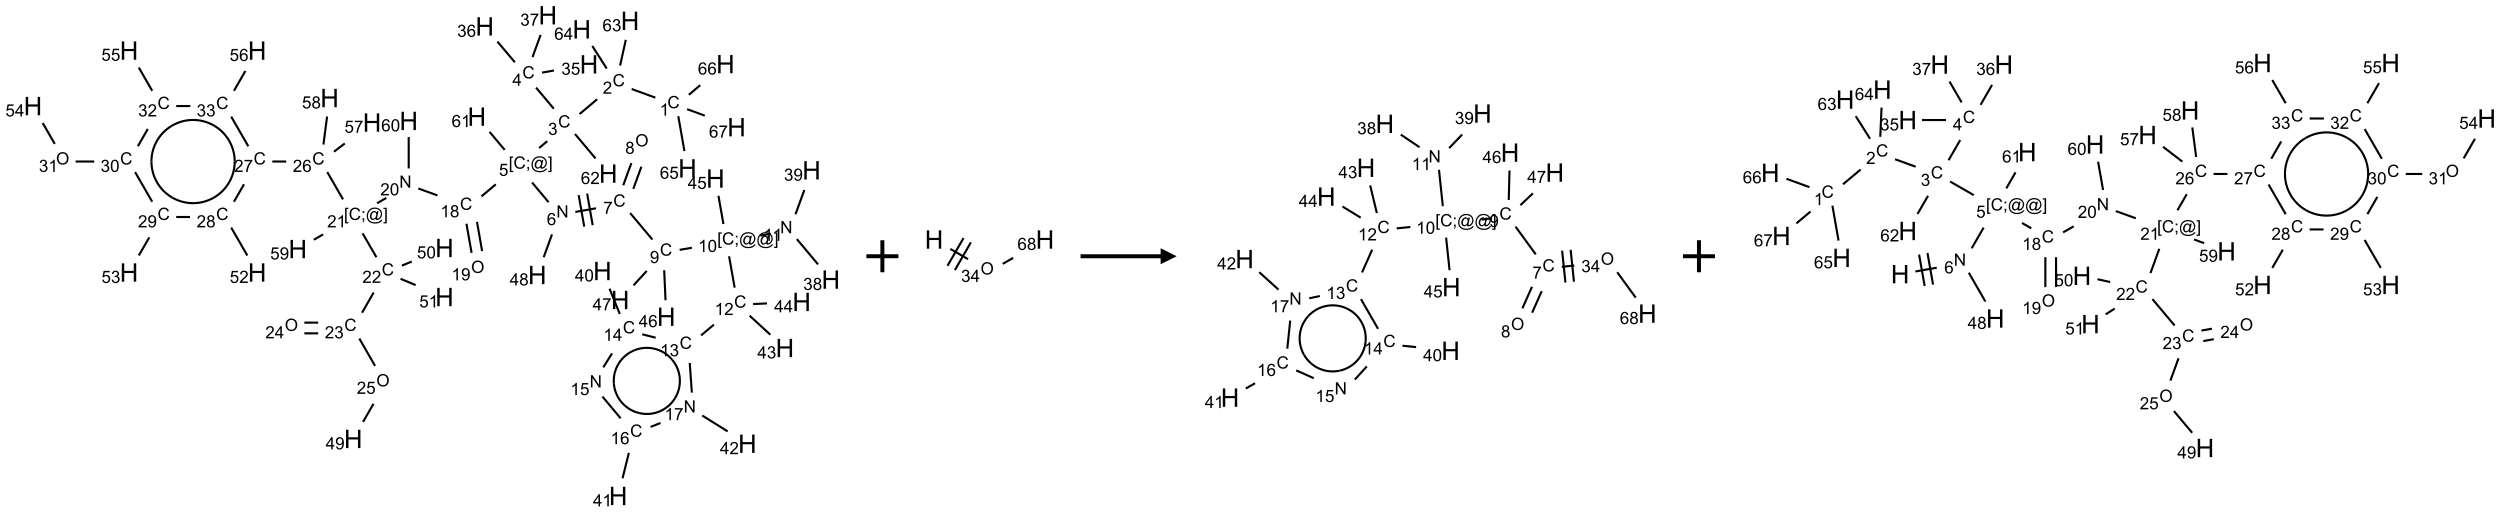 <?xml version="1.0" encoding="UTF-8"?>
<svg xmlns="http://www.w3.org/2000/svg" xmlns:xlink="http://www.w3.org/1999/xlink" width="1561" height="320" viewBox="0 0 1561 320">
<defs>
<g>
<g id="glyph-0-0">
<path d="M 1.332 0 L 1.332 -6.668 L 6.668 -6.668 L 6.668 0 Z M 1.5 -0.168 L 6.5 -0.168 L 6.5 -6.5 L 1.5 -6.5 Z M 1.5 -0.168 "/>
</g>
<g id="glyph-0-1">
<path d="M 6.27 -2.676 L 7.281 -2.422 C 7.07 -1.594 6.688 -0.961 6.137 -0.523 C 5.586 -0.086 4.914 0.129 4.121 0.129 C 3.297 0.129 2.629 -0.039 2.113 -0.371 C 1.598 -0.707 1.203 -1.191 0.934 -1.828 C 0.664 -2.465 0.531 -3.145 0.531 -3.875 C 0.531 -4.672 0.684 -5.363 0.988 -5.957 C 1.293 -6.547 1.723 -6.996 2.285 -7.305 C 2.844 -7.613 3.461 -7.766 4.137 -7.766 C 4.898 -7.766 5.543 -7.57 6.062 -7.184 C 6.582 -6.793 6.945 -6.246 7.152 -5.543 L 6.156 -5.309 C 5.98 -5.863 5.723 -6.266 5.387 -6.52 C 5.051 -6.773 4.625 -6.902 4.113 -6.902 C 3.527 -6.902 3.039 -6.762 2.645 -6.48 C 2.25 -6.199 1.973 -5.82 1.812 -5.348 C 1.652 -4.871 1.574 -4.383 1.574 -3.879 C 1.574 -3.23 1.668 -2.664 1.855 -2.18 C 2.047 -1.695 2.34 -1.332 2.738 -1.094 C 3.137 -0.855 3.57 -0.734 4.035 -0.734 C 4.602 -0.734 5.082 -0.898 5.473 -1.223 C 5.867 -1.551 6.133 -2.035 6.27 -2.676 Z M 6.27 -2.676 "/>
</g>
<g id="glyph-0-2">
<path d="M 3.973 0 L 3.035 0 L 3.035 -5.973 C 2.809 -5.758 2.516 -5.543 2.148 -5.328 C 1.781 -5.113 1.453 -4.953 1.16 -4.844 L 1.16 -5.75 C 1.684 -5.996 2.145 -6.297 2.535 -6.645 C 2.93 -6.996 3.207 -7.336 3.371 -7.668 L 3.973 -7.668 Z M 3.973 0 "/>
</g>
<g id="glyph-0-3">
<path d="M 5.371 -0.902 L 5.371 0 L 0.324 0 C 0.316 -0.227 0.352 -0.441 0.434 -0.652 C 0.562 -0.996 0.766 -1.332 1.051 -1.668 C 1.332 -2 1.742 -2.387 2.277 -2.824 C 3.105 -3.504 3.668 -4.043 3.957 -4.441 C 4.25 -4.84 4.395 -5.215 4.395 -5.566 C 4.395 -5.938 4.262 -6.254 3.996 -6.508 C 3.73 -6.762 3.387 -6.891 2.957 -6.891 C 2.508 -6.891 2.145 -6.754 1.875 -6.484 C 1.605 -6.215 1.469 -5.84 1.465 -5.359 L 0.5 -5.457 C 0.566 -6.176 0.812 -6.727 1.246 -7.102 C 1.676 -7.477 2.254 -7.668 2.98 -7.668 C 3.711 -7.668 4.293 -7.465 4.719 -7.059 C 5.145 -6.652 5.359 -6.148 5.359 -5.547 C 5.359 -5.242 5.297 -4.941 5.172 -4.645 C 5.047 -4.352 4.84 -4.039 4.551 -3.715 C 4.262 -3.387 3.777 -2.938 3.105 -2.371 C 2.543 -1.898 2.18 -1.578 2.02 -1.41 C 1.859 -1.242 1.73 -1.07 1.625 -0.902 Z M 5.371 -0.902 "/>
</g>
<g id="glyph-0-4">
<path d="M 0.449 -2.016 L 1.387 -2.141 C 1.492 -1.609 1.676 -1.227 1.934 -0.992 C 2.191 -0.758 2.508 -0.641 2.879 -0.641 C 3.32 -0.641 3.695 -0.793 3.996 -1.098 C 4.301 -1.402 4.453 -1.781 4.453 -2.234 C 4.453 -2.664 4.312 -3.02 4.031 -3.301 C 3.75 -3.578 3.391 -3.719 2.957 -3.719 C 2.781 -3.719 2.562 -3.684 2.297 -3.613 L 2.402 -4.438 C 2.465 -4.43 2.516 -4.426 2.551 -4.426 C 2.949 -4.426 3.312 -4.531 3.629 -4.738 C 3.949 -4.949 4.109 -5.27 4.109 -5.703 C 4.109 -6.047 3.992 -6.332 3.762 -6.559 C 3.527 -6.785 3.227 -6.895 2.859 -6.895 C 2.496 -6.895 2.191 -6.781 1.949 -6.551 C 1.707 -6.324 1.547 -5.98 1.48 -5.52 L 0.543 -5.688 C 0.656 -6.316 0.918 -6.805 1.324 -7.148 C 1.73 -7.492 2.234 -7.668 2.84 -7.668 C 3.254 -7.668 3.641 -7.578 3.988 -7.398 C 4.34 -7.219 4.609 -6.977 4.793 -6.668 C 4.98 -6.359 5.074 -6.031 5.074 -5.684 C 5.074 -5.352 4.984 -5.051 4.809 -4.781 C 4.629 -4.512 4.367 -4.297 4.02 -4.137 C 4.473 -4.031 4.824 -3.816 5.074 -3.488 C 5.324 -3.16 5.449 -2.75 5.449 -2.254 C 5.449 -1.59 5.203 -1.023 4.719 -0.559 C 4.234 -0.098 3.617 0.137 2.875 0.137 C 2.203 0.137 1.648 -0.062 1.207 -0.465 C 0.762 -0.863 0.512 -1.379 0.449 -2.016 Z M 0.449 -2.016 "/>
</g>
<g id="glyph-0-5">
<path d="M 3.449 0 L 3.449 -1.828 L 0.137 -1.828 L 0.137 -2.688 L 3.621 -7.637 L 4.387 -7.637 L 4.387 -2.688 L 5.418 -2.688 L 5.418 -1.828 L 4.387 -1.828 L 4.387 0 Z M 3.449 -2.688 L 3.449 -6.129 L 1.059 -2.688 Z M 3.449 -2.688 "/>
</g>
<g id="glyph-0-6">
<path d="M 0.441 -2 L 1.426 -2.082 C 1.5 -1.605 1.668 -1.242 1.934 -1.004 C 2.199 -0.762 2.52 -0.641 2.895 -0.641 C 3.348 -0.641 3.73 -0.812 4.043 -1.152 C 4.355 -1.492 4.512 -1.941 4.512 -2.504 C 4.512 -3.039 4.359 -3.461 4.059 -3.77 C 3.758 -4.078 3.367 -4.234 2.879 -4.234 C 2.578 -4.234 2.305 -4.164 2.062 -4.027 C 1.82 -3.891 1.629 -3.715 1.488 -3.496 L 0.609 -3.609 L 1.348 -7.531 L 5.145 -7.531 L 5.145 -6.637 L 2.098 -6.637 L 1.688 -4.582 C 2.145 -4.902 2.625 -5.062 3.129 -5.062 C 3.797 -5.062 4.359 -4.832 4.816 -4.371 C 5.277 -3.91 5.504 -3.312 5.504 -2.59 C 5.504 -1.898 5.305 -1.301 4.902 -0.797 C 4.41 -0.18 3.742 0.129 2.895 0.129 C 2.199 0.129 1.633 -0.062 1.195 -0.453 C 0.758 -0.844 0.504 -1.359 0.441 -2 Z M 0.441 -2 "/>
</g>
<g id="glyph-0-7">
<path d="M 5.309 -5.766 L 4.375 -5.691 C 4.293 -6.059 4.172 -6.328 4.02 -6.496 C 3.766 -6.762 3.453 -6.895 3.082 -6.895 C 2.785 -6.895 2.523 -6.812 2.297 -6.645 C 2 -6.43 1.77 -6.117 1.598 -5.703 C 1.43 -5.289 1.34 -4.703 1.332 -3.938 C 1.559 -4.281 1.836 -4.535 2.16 -4.703 C 2.488 -4.871 2.828 -4.953 3.188 -4.953 C 3.812 -4.953 4.344 -4.723 4.785 -4.262 C 5.223 -3.801 5.441 -3.207 5.441 -2.48 C 5.441 -2 5.34 -1.555 5.133 -1.145 C 4.926 -0.73 4.641 -0.418 4.281 -0.199 C 3.922 0.02 3.512 0.129 3.051 0.129 C 2.27 0.129 1.633 -0.156 1.141 -0.73 C 0.648 -1.305 0.402 -2.254 0.402 -3.574 C 0.402 -5.051 0.672 -6.121 1.219 -6.793 C 1.695 -7.375 2.336 -7.668 3.141 -7.668 C 3.742 -7.668 4.234 -7.5 4.617 -7.16 C 5 -6.824 5.23 -6.359 5.309 -5.766 Z M 1.48 -2.473 C 1.48 -2.152 1.547 -1.844 1.684 -1.547 C 1.82 -1.25 2.016 -1.027 2.262 -0.871 C 2.508 -0.719 2.766 -0.641 3.035 -0.641 C 3.434 -0.641 3.773 -0.801 4.059 -1.121 C 4.344 -1.441 4.484 -1.875 4.484 -2.422 C 4.484 -2.949 4.344 -3.367 4.062 -3.668 C 3.781 -3.973 3.426 -4.125 3 -4.125 C 2.578 -4.125 2.219 -3.973 1.922 -3.668 C 1.625 -3.363 1.48 -2.969 1.48 -2.473 Z M 1.48 -2.473 "/>
</g>
<g id="glyph-0-8">
<path d="M 0.504 -6.637 L 0.504 -7.535 L 5.449 -7.535 L 5.449 -6.809 C 4.961 -6.289 4.48 -5.602 4.004 -4.746 C 3.527 -3.887 3.156 -3.004 2.895 -2.098 C 2.707 -1.461 2.59 -0.762 2.535 0 L 1.574 0 C 1.582 -0.602 1.703 -1.328 1.926 -2.176 C 2.152 -3.027 2.477 -3.848 2.898 -4.637 C 3.32 -5.426 3.77 -6.094 4.246 -6.637 Z M 0.504 -6.637 "/>
</g>
<g id="glyph-0-9">
<path d="M 0.723 2.121 L 0.723 -7.637 L 2.793 -7.637 L 2.793 -6.859 L 1.66 -6.859 L 1.66 1.344 L 2.793 1.344 L 2.793 2.121 Z M 0.723 2.121 "/>
</g>
<g id="glyph-0-10">
<path d="M 0.949 -4.465 L 0.949 -5.531 L 2.016 -5.531 L 2.016 -4.465 Z M 0.949 0 L 0.949 -1.066 L 2.016 -1.066 L 2.016 0 C 2.016 0.391 1.945 0.711 1.809 0.949 C 1.668 1.191 1.449 1.379 1.145 1.512 L 0.887 1.109 C 1.082 1.023 1.23 0.895 1.324 0.727 C 1.418 0.559 1.469 0.316 1.48 0 Z M 0.949 0 "/>
</g>
<g id="glyph-0-11">
<path d="M 6.047 -0.848 C 5.82 -0.59 5.57 -0.379 5.289 -0.223 C 5.008 -0.062 4.73 0.016 4.449 0.016 C 4.141 0.016 3.84 -0.074 3.547 -0.254 C 3.254 -0.434 3.02 -0.715 2.836 -1.09 C 2.652 -1.465 2.562 -1.875 2.562 -2.324 C 2.562 -2.875 2.703 -3.43 2.988 -3.98 C 3.27 -4.535 3.621 -4.953 4.043 -5.23 C 4.461 -5.508 4.871 -5.645 5.266 -5.645 C 5.566 -5.645 5.855 -5.566 6.129 -5.41 C 6.402 -5.25 6.641 -5.012 6.84 -4.688 L 7.016 -5.496 L 7.949 -5.496 L 7.199 -2 C 7.094 -1.516 7.043 -1.246 7.043 -1.191 C 7.043 -1.098 7.078 -1.02 7.148 -0.949 C 7.219 -0.883 7.305 -0.848 7.406 -0.848 C 7.59 -0.848 7.832 -0.953 8.129 -1.168 C 8.527 -1.445 8.84 -1.816 9.07 -2.285 C 9.301 -2.75 9.418 -3.234 9.418 -3.73 C 9.418 -4.309 9.27 -4.852 8.973 -5.355 C 8.676 -5.859 8.23 -6.262 7.645 -6.562 C 7.055 -6.863 6.406 -7.016 5.691 -7.016 C 4.879 -7.016 4.137 -6.824 3.465 -6.445 C 2.793 -6.066 2.273 -5.52 1.902 -4.809 C 1.535 -4.098 1.348 -3.34 1.348 -2.527 C 1.348 -1.676 1.535 -0.941 1.902 -0.328 C 2.273 0.285 2.809 0.742 3.508 1.035 C 4.207 1.328 4.984 1.473 5.832 1.473 C 6.742 1.473 7.504 1.32 8.121 1.016 C 8.734 0.711 9.195 0.34 9.5 -0.098 L 10.441 -0.098 C 10.266 0.266 9.961 0.637 9.531 1.016 C 9.102 1.395 8.59 1.695 7.996 1.914 C 7.402 2.133 6.688 2.246 5.848 2.246 C 5.078 2.246 4.367 2.145 3.715 1.949 C 3.066 1.75 2.512 1.453 2.051 1.055 C 1.594 0.656 1.25 0.199 1.016 -0.316 C 0.723 -0.973 0.578 -1.684 0.578 -2.441 C 0.578 -3.289 0.75 -4.098 1.098 -4.863 C 1.523 -5.805 2.125 -6.527 2.902 -7.027 C 3.684 -7.527 4.629 -7.777 5.738 -7.777 C 6.602 -7.777 7.375 -7.602 8.059 -7.246 C 8.746 -6.895 9.285 -6.371 9.684 -5.672 C 10.02 -5.07 10.188 -4.418 10.188 -3.715 C 10.188 -2.707 9.832 -1.812 9.125 -1.031 C 8.492 -0.328 7.801 0.02 7.051 0.02 C 6.812 0.02 6.617 -0.016 6.473 -0.09 C 6.324 -0.16 6.215 -0.266 6.145 -0.402 C 6.102 -0.488 6.066 -0.637 6.047 -0.848 Z M 3.527 -2.262 C 3.527 -1.785 3.641 -1.414 3.863 -1.152 C 4.09 -0.887 4.348 -0.754 4.641 -0.754 C 4.836 -0.754 5.039 -0.812 5.254 -0.93 C 5.469 -1.047 5.676 -1.219 5.871 -1.449 C 6.066 -1.676 6.23 -1.969 6.355 -2.32 C 6.48 -2.672 6.543 -3.027 6.543 -3.379 C 6.543 -3.852 6.426 -4.219 6.191 -4.48 C 5.957 -4.738 5.672 -4.871 5.332 -4.871 C 5.109 -4.871 4.902 -4.812 4.707 -4.699 C 4.512 -4.586 4.32 -4.406 4.137 -4.156 C 3.953 -3.906 3.805 -3.602 3.691 -3.246 C 3.582 -2.887 3.527 -2.559 3.527 -2.262 Z M 3.527 -2.262 "/>
</g>
<g id="glyph-0-12">
<path d="M 2.27 2.121 L 0.203 2.121 L 0.203 1.344 L 1.332 1.344 L 1.332 -6.859 L 0.203 -6.859 L 0.203 -7.637 L 2.27 -7.637 Z M 2.27 2.121 "/>
</g>
<g id="glyph-0-13">
<path d="M 0.812 0 L 0.812 -7.637 L 1.848 -7.637 L 5.859 -1.641 L 5.859 -7.637 L 6.828 -7.637 L 6.828 0 L 5.793 0 L 1.781 -6 L 1.781 0 Z M 0.812 0 "/>
</g>
<g id="glyph-0-14">
<path d="M 0.516 -3.719 C 0.516 -4.984 0.855 -5.977 1.535 -6.695 C 2.215 -7.414 3.094 -7.77 4.172 -7.77 C 4.875 -7.77 5.512 -7.602 6.078 -7.266 C 6.645 -6.93 7.074 -6.461 7.371 -5.855 C 7.668 -5.254 7.816 -4.57 7.816 -3.809 C 7.816 -3.035 7.66 -2.34 7.348 -1.73 C 7.035 -1.117 6.594 -0.656 6.02 -0.34 C 5.449 -0.027 4.828 0.129 4.168 0.129 C 3.449 0.129 2.805 -0.043 2.238 -0.391 C 1.672 -0.738 1.246 -1.211 0.953 -1.812 C 0.66 -2.414 0.516 -3.047 0.516 -3.719 Z M 1.559 -3.703 C 1.559 -2.781 1.805 -2.059 2.301 -1.527 C 2.793 -1 3.414 -0.734 4.16 -0.734 C 4.922 -0.734 5.547 -1 6.039 -1.535 C 6.531 -2.07 6.777 -2.828 6.777 -3.812 C 6.777 -4.434 6.672 -4.977 6.461 -5.441 C 6.25 -5.902 5.945 -6.262 5.539 -6.52 C 5.133 -6.773 4.68 -6.902 4.176 -6.902 C 3.461 -6.902 2.848 -6.656 2.332 -6.164 C 1.816 -5.672 1.559 -4.852 1.559 -3.703 Z M 1.559 -3.703 "/>
</g>
<g id="glyph-0-15">
<path d="M 1.887 -4.141 C 1.496 -4.281 1.207 -4.484 1.02 -4.75 C 0.832 -5.016 0.738 -5.328 0.738 -5.699 C 0.738 -6.254 0.938 -6.719 1.34 -7.098 C 1.738 -7.477 2.27 -7.668 2.934 -7.668 C 3.598 -7.668 4.137 -7.473 4.543 -7.086 C 4.949 -6.699 5.152 -6.227 5.152 -5.672 C 5.152 -5.316 5.059 -5.008 4.871 -4.746 C 4.688 -4.484 4.406 -4.281 4.027 -4.141 C 4.496 -3.988 4.852 -3.742 5.098 -3.402 C 5.34 -3.062 5.465 -2.656 5.465 -2.184 C 5.465 -1.531 5.234 -0.98 4.77 -0.535 C 4.309 -0.09 3.703 0.129 2.949 0.129 C 2.195 0.129 1.586 -0.094 1.125 -0.539 C 0.664 -0.984 0.434 -1.543 0.434 -2.207 C 0.434 -2.703 0.559 -3.121 0.809 -3.457 C 1.062 -3.793 1.422 -4.02 1.887 -4.141 Z M 1.699 -5.73 C 1.699 -5.367 1.812 -5.074 2.047 -4.844 C 2.281 -4.613 2.582 -4.5 2.953 -4.5 C 3.312 -4.5 3.609 -4.613 3.84 -4.84 C 4.07 -5.066 4.188 -5.348 4.188 -5.676 C 4.188 -6.02 4.07 -6.309 3.832 -6.543 C 3.594 -6.777 3.297 -6.895 2.941 -6.895 C 2.586 -6.895 2.289 -6.781 2.051 -6.551 C 1.816 -6.324 1.699 -6.047 1.699 -5.73 Z M 1.395 -2.203 C 1.395 -1.938 1.461 -1.676 1.586 -1.426 C 1.711 -1.176 1.902 -0.984 2.152 -0.848 C 2.402 -0.711 2.672 -0.641 2.957 -0.641 C 3.406 -0.641 3.777 -0.785 4.066 -1.074 C 4.359 -1.363 4.504 -1.727 4.504 -2.172 C 4.504 -2.625 4.355 -2.996 4.055 -3.293 C 3.754 -3.586 3.379 -3.734 2.926 -3.734 C 2.484 -3.734 2.121 -3.59 1.832 -3.297 C 1.543 -3.004 1.395 -2.641 1.395 -2.203 Z M 1.395 -2.203 "/>
</g>
<g id="glyph-0-16">
<path d="M 0.582 -1.766 L 1.484 -1.848 C 1.562 -1.426 1.707 -1.117 1.922 -0.926 C 2.137 -0.734 2.414 -0.641 2.75 -0.641 C 3.039 -0.641 3.289 -0.707 3.508 -0.84 C 3.727 -0.973 3.902 -1.148 4.043 -1.367 C 4.18 -1.586 4.297 -1.887 4.391 -2.262 C 4.484 -2.637 4.531 -3.016 4.531 -3.406 C 4.531 -3.449 4.531 -3.512 4.527 -3.594 C 4.34 -3.297 4.082 -3.055 3.758 -2.867 C 3.434 -2.68 3.082 -2.59 2.703 -2.59 C 2.07 -2.59 1.535 -2.816 1.098 -3.277 C 0.66 -3.734 0.441 -4.34 0.441 -5.09 C 0.441 -5.863 0.672 -6.484 1.129 -6.957 C 1.586 -7.43 2.156 -7.668 2.844 -7.668 C 3.34 -7.668 3.793 -7.531 4.207 -7.266 C 4.617 -7 4.93 -6.617 5.145 -6.121 C 5.355 -5.629 5.465 -4.91 5.465 -3.973 C 5.465 -2.996 5.359 -2.223 5.145 -1.645 C 4.934 -1.066 4.617 -0.625 4.199 -0.324 C 3.781 -0.02 3.293 0.129 2.73 0.129 C 2.133 0.129 1.645 -0.035 1.266 -0.367 C 0.887 -0.699 0.66 -1.164 0.582 -1.766 Z M 4.422 -5.137 C 4.422 -5.676 4.277 -6.102 3.992 -6.418 C 3.707 -6.734 3.359 -6.891 2.957 -6.891 C 2.543 -6.891 2.18 -6.719 1.871 -6.379 C 1.562 -6.039 1.406 -5.598 1.406 -5.059 C 1.406 -4.57 1.555 -4.176 1.848 -3.871 C 2.141 -3.566 2.5 -3.418 2.934 -3.418 C 3.367 -3.418 3.723 -3.57 4.004 -3.871 C 4.281 -4.176 4.422 -4.598 4.422 -5.137 Z M 4.422 -5.137 "/>
</g>
<g id="glyph-0-17">
<path d="M 0.441 -3.766 C 0.441 -4.668 0.535 -5.395 0.723 -5.945 C 0.906 -6.496 1.184 -6.922 1.551 -7.219 C 1.918 -7.516 2.375 -7.668 2.934 -7.668 C 3.344 -7.668 3.703 -7.586 4.012 -7.418 C 4.32 -7.254 4.574 -7.016 4.777 -6.707 C 4.977 -6.395 5.137 -6.016 5.25 -5.57 C 5.363 -5.125 5.422 -4.523 5.422 -3.766 C 5.422 -2.871 5.328 -2.148 5.145 -1.598 C 4.961 -1.047 4.688 -0.621 4.32 -0.32 C 3.953 -0.02 3.492 0.129 2.934 0.129 C 2.195 0.129 1.617 -0.133 1.199 -0.66 C 0.695 -1.297 0.441 -2.332 0.441 -3.766 Z M 1.406 -3.766 C 1.406 -2.512 1.555 -1.68 1.848 -1.262 C 2.141 -0.848 2.5 -0.641 2.934 -0.641 C 3.363 -0.641 3.727 -0.848 4.02 -1.266 C 4.312 -1.684 4.457 -2.516 4.457 -3.766 C 4.457 -5.023 4.312 -5.859 4.02 -6.27 C 3.727 -6.684 3.359 -6.891 2.922 -6.891 C 2.492 -6.891 2.148 -6.707 1.891 -6.344 C 1.566 -5.879 1.406 -5.02 1.406 -3.766 Z M 1.406 -3.766 "/>
</g>
<g id="glyph-1-0">
<path d="M 2 0 L 2 -10 L 10 -10 L 10 0 Z M 2.25 -0.25 L 9.75 -0.25 L 9.75 -9.75 L 2.25 -9.75 Z M 2.25 -0.25 "/>
</g>
<g id="glyph-1-1">
<path d="M 1.281 0 L 1.281 -11.453 L 2.797 -11.453 L 2.797 -6.75 L 8.75 -6.75 L 8.75 -11.453 L 10.266 -11.453 L 10.266 0 L 8.75 0 L 8.75 -5.398 L 2.797 -5.398 L 2.797 0 Z M 1.281 0 "/>
</g>
</g>
</defs>
<path fill="none" stroke-width="0.033" stroke-linecap="butt" stroke-linejoin="miter" stroke="rgb(0%, 0%, 0%)" stroke-opacity="1" stroke-miterlimit="10" d="M 9.716 1.286 L 9.346 1.151 " transform="matrix(40, 0, 0, 40, 20.555, 9.535)"/>
<path fill="none" stroke-width="0.033" stroke-linecap="butt" stroke-linejoin="miter" stroke="rgb(0%, 0%, 0%)" stroke-opacity="1" stroke-miterlimit="10" d="M 8.808 1.311 L 8.533 1.542 " transform="matrix(40, 0, 0, 40, 20.555, 9.535)"/>
<path fill="none" stroke-width="0.033" stroke-linecap="butt" stroke-linejoin="miter" stroke="rgb(0%, 0%, 0%)" stroke-opacity="1" stroke-miterlimit="10" d="M 8.131 1.459 L 7.854 1.129 " transform="matrix(40, 0, 0, 40, 20.555, 9.535)"/>
<path fill="none" stroke-width="0.033" stroke-linecap="butt" stroke-linejoin="miter" stroke="rgb(0%, 0%, 0%)" stroke-opacity="1" stroke-miterlimit="10" d="M 7.948 0.895 L 8.133 0.862 " transform="matrix(40, 0, 0, 40, 20.555, 9.535)"/>
<path fill="none" stroke-width="0.033" stroke-linecap="butt" stroke-linejoin="miter" stroke="rgb(0%, 0%, 0%)" stroke-opacity="1" stroke-miterlimit="10" d="M 7.523 0.734 L 7.251 0.411 " transform="matrix(40, 0, 0, 40, 20.555, 9.535)"/>
<path fill="none" stroke-width="0.033" stroke-linecap="butt" stroke-linejoin="miter" stroke="rgb(0%, 0%, 0%)" stroke-opacity="1" stroke-miterlimit="10" d="M 7.799 0.653 L 7.925 0.307 " transform="matrix(40, 0, 0, 40, 20.555, 9.535)"/>
<path fill="none" stroke-width="0.033" stroke-linecap="butt" stroke-linejoin="miter" stroke="rgb(0%, 0%, 0%)" stroke-opacity="1" stroke-miterlimit="10" d="M 8.029 1.965 L 7.902 2.072 " transform="matrix(40, 0, 0, 40, 20.555, 9.535)"/>
<path fill="none" stroke-width="0.033" stroke-linecap="butt" stroke-linejoin="miter" stroke="rgb(0%, 0%, 0%)" stroke-opacity="1" stroke-miterlimit="10" d="M 7.791 2.61 L 8.05 2.918 " transform="matrix(40, 0, 0, 40, 20.555, 9.535)"/>
<path fill="none" stroke-width="0.033" stroke-linecap="butt" stroke-linejoin="miter" stroke="rgb(0%, 0%, 0%)" stroke-opacity="1" stroke-miterlimit="10" d="M 8.467 3.07 L 8.79 3.013 " transform="matrix(40, 0, 0, 40, 20.555, 9.535)"/>
<path fill="none" stroke-width="0.033" stroke-linecap="butt" stroke-linejoin="miter" stroke="rgb(0%, 0%, 0%)" stroke-opacity="1" stroke-miterlimit="10" d="M 8.738 3.276 L 8.651 2.784 " transform="matrix(40, 0, 0, 40, 20.555, 9.535)"/>
<path fill="none" stroke-width="0.033" stroke-linecap="butt" stroke-linejoin="miter" stroke="rgb(0%, 0%, 0%)" stroke-opacity="1" stroke-miterlimit="10" d="M 8.606 3.299 L 8.519 2.807 " transform="matrix(40, 0, 0, 40, 20.555, 9.535)"/>
<path fill="none" stroke-width="0.033" stroke-linecap="butt" stroke-linejoin="miter" stroke="rgb(0%, 0%, 0%)" stroke-opacity="1" stroke-miterlimit="10" d="M 9.372 2.71 L 9.498 2.364 " transform="matrix(40, 0, 0, 40, 20.555, 9.535)"/>
<path fill="none" stroke-width="0.033" stroke-linecap="butt" stroke-linejoin="miter" stroke="rgb(0%, 0%, 0%)" stroke-opacity="1" stroke-miterlimit="10" d="M 9.215 2.653 L 9.342 2.307 " transform="matrix(40, 0, 0, 40, 20.555, 9.535)"/>
<path fill="none" stroke-width="0.033" stroke-linecap="butt" stroke-linejoin="miter" stroke="rgb(0%, 0%, 0%)" stroke-opacity="1" stroke-miterlimit="10" d="M 9.323 3.088 L 9.67 3.501 " transform="matrix(40, 0, 0, 40, 20.555, 9.535)"/>
<path fill="none" stroke-width="0.033" stroke-linecap="butt" stroke-linejoin="miter" stroke="rgb(0%, 0%, 0%)" stroke-opacity="1" stroke-miterlimit="10" d="M 10.095 3.662 L 10.286 3.629 " transform="matrix(40, 0, 0, 40, 20.555, 9.535)"/>
<path fill="none" stroke-width="0.033" stroke-linecap="butt" stroke-linejoin="miter" stroke="rgb(0%, 0%, 0%)" stroke-opacity="1" stroke-miterlimit="10" d="M 11.355 3.44 L 11.519 3.411 " transform="matrix(40, 0, 0, 40, 20.555, 9.535)"/>
<path fill="none" stroke-width="0.033" stroke-linecap="butt" stroke-linejoin="miter" stroke="rgb(0%, 0%, 0%)" stroke-opacity="1" stroke-miterlimit="10" d="M 11.925 3.494 L 12.256 3.889 " transform="matrix(40, 0, 0, 40, 20.555, 9.535)"/>
<path fill="none" stroke-width="0.033" stroke-linecap="butt" stroke-linejoin="miter" stroke="rgb(0%, 0%, 0%)" stroke-opacity="1" stroke-miterlimit="10" d="M 11.904 3.106 L 12.042 2.727 " transform="matrix(40, 0, 0, 40, 20.555, 9.535)"/>
<path fill="none" stroke-width="0.033" stroke-linecap="butt" stroke-linejoin="miter" stroke="rgb(0%, 0%, 0%)" stroke-opacity="1" stroke-miterlimit="10" d="M 10.867 3.762 L 10.954 4.252 " transform="matrix(40, 0, 0, 40, 20.555, 9.535)"/>
<path fill="none" stroke-width="0.033" stroke-linecap="butt" stroke-linejoin="miter" stroke="rgb(0%, 0%, 0%)" stroke-opacity="1" stroke-miterlimit="10" d="M 10.63 4.829 L 10.43 4.997 " transform="matrix(40, 0, 0, 40, 20.555, 9.535)"/>
<path fill="none" stroke-width="0.033" stroke-linecap="butt" stroke-linejoin="miter" stroke="rgb(0%, 0%, 0%)" stroke-opacity="1" stroke-miterlimit="10" d="M 9.721 5.033 L 9.511 4.98 " transform="matrix(40, 0, 0, 40, 20.555, 9.535)"/>
<path fill="none" stroke-width="0.033" stroke-linecap="butt" stroke-linejoin="miter" stroke="rgb(0%, 0%, 0%)" stroke-opacity="1" stroke-miterlimit="10" d="M 9.161 4.663 L 9.001 4.268 " transform="matrix(40, 0, 0, 40, 20.555, 9.535)"/>
<path fill="none" stroke-width="0.033" stroke-linecap="butt" stroke-linejoin="miter" stroke="rgb(0%, 0%, 0%)" stroke-opacity="1" stroke-miterlimit="10" d="M 9.04 5.278 L 8.903 5.496 " transform="matrix(40, 0, 0, 40, 20.555, 9.535)"/>
<path fill="none" stroke-width="0.033" stroke-linecap="butt" stroke-linejoin="miter" stroke="rgb(0%, 0%, 0%)" stroke-opacity="1" stroke-miterlimit="10" d="M 8.89 5.952 L 9.174 6.291 " transform="matrix(40, 0, 0, 40, 20.555, 9.535)"/>
<path fill="none" stroke-width="0.033" stroke-linecap="butt" stroke-linejoin="miter" stroke="rgb(0%, 0%, 0%)" stroke-opacity="1" stroke-miterlimit="10" d="M 9.303 6.831 L 9.204 7.228 " transform="matrix(40, 0, 0, 40, 20.555, 9.535)"/>
<path fill="none" stroke-width="0.033" stroke-linecap="butt" stroke-linejoin="miter" stroke="rgb(0%, 0%, 0%)" stroke-opacity="1" stroke-miterlimit="10" d="M 9.642 6.426 L 9.796 6.364 " transform="matrix(40, 0, 0, 40, 20.555, 9.535)"/>
<path fill="none" stroke-width="0.033" stroke-linecap="butt" stroke-linejoin="miter" stroke="rgb(0%, 0%, 0%)" stroke-opacity="1" stroke-miterlimit="10" d="M 10.286 5.89 L 10.253 5.427 " transform="matrix(40, 0, 0, 40, 20.555, 9.535)"/>
<path fill="none" stroke-width="0.033" stroke-linecap="butt" stroke-linejoin="miter" stroke="rgb(0%, 0%, 0%)" stroke-opacity="1" stroke-miterlimit="10" d="M 10.448 6.248 L 10.845 6.496 " transform="matrix(40, 0, 0, 40, 20.555, 9.535)"/>
<path fill="none" stroke-width="0.033" stroke-linecap="butt" stroke-linejoin="miter" stroke="rgb(0%, 0%, 0%)" stroke-opacity="1" stroke-miterlimit="10" d="M 11.188 4.69 L 11.511 4.986 " transform="matrix(40, 0, 0, 40, 20.555, 9.535)"/>
<path fill="none" stroke-width="0.033" stroke-linecap="butt" stroke-linejoin="miter" stroke="rgb(0%, 0%, 0%)" stroke-opacity="1" stroke-miterlimit="10" d="M 11.242 4.508 L 11.459 4.498 " transform="matrix(40, 0, 0, 40, 20.555, 9.535)"/>
<path fill="none" stroke-width="0.033" stroke-linecap="butt" stroke-linejoin="miter" stroke="rgb(0%, 0%, 0%)" stroke-opacity="1" stroke-miterlimit="10" d="M 10.779 3.259 L 10.701 2.818 " transform="matrix(40, 0, 0, 40, 20.555, 9.535)"/>
<path fill="none" stroke-width="0.033" stroke-linecap="butt" stroke-linejoin="miter" stroke="rgb(0%, 0%, 0%)" stroke-opacity="1" stroke-miterlimit="10" d="M 9.854 3.98 L 9.875 4.449 " transform="matrix(40, 0, 0, 40, 20.555, 9.535)"/>
<path fill="none" stroke-width="0.033" stroke-linecap="butt" stroke-linejoin="miter" stroke="rgb(0%, 0%, 0%)" stroke-opacity="1" stroke-miterlimit="10" d="M 9.582 3.991 L 9.375 4.216 " transform="matrix(40, 0, 0, 40, 20.555, 9.535)"/>
<path fill="none" stroke-width="0.033" stroke-linecap="butt" stroke-linejoin="miter" stroke="rgb(0%, 0%, 0%)" stroke-opacity="1" stroke-miterlimit="10" d="M 8.103 3.42 L 7.973 3.777 " transform="matrix(40, 0, 0, 40, 20.555, 9.535)"/>
<path fill="none" stroke-width="0.033" stroke-linecap="butt" stroke-linejoin="miter" stroke="rgb(0%, 0%, 0%)" stroke-opacity="1" stroke-miterlimit="10" d="M 7.226 2.639 L 7.001 2.827 " transform="matrix(40, 0, 0, 40, 20.555, 9.535)"/>
<path fill="none" stroke-width="0.033" stroke-linecap="butt" stroke-linejoin="miter" stroke="rgb(0%, 0%, 0%)" stroke-opacity="1" stroke-miterlimit="10" d="M 6.767 3.254 L 6.848 3.71 " transform="matrix(40, 0, 0, 40, 20.555, 9.535)"/>
<path fill="none" stroke-width="0.033" stroke-linecap="butt" stroke-linejoin="miter" stroke="rgb(0%, 0%, 0%)" stroke-opacity="1" stroke-miterlimit="10" d="M 6.932 3.225 L 7.012 3.681 " transform="matrix(40, 0, 0, 40, 20.555, 9.535)"/>
<path fill="none" stroke-width="0.033" stroke-linecap="butt" stroke-linejoin="miter" stroke="rgb(0%, 0%, 0%)" stroke-opacity="1" stroke-miterlimit="10" d="M 6.314 2.812 L 6.016 2.704 " transform="matrix(40, 0, 0, 40, 20.555, 9.535)"/>
<path fill="none" stroke-width="0.033" stroke-linecap="butt" stroke-linejoin="miter" stroke="rgb(0%, 0%, 0%)" stroke-opacity="1" stroke-miterlimit="10" d="M 5.516 2.851 L 5.372 2.935 " transform="matrix(40, 0, 0, 40, 20.555, 9.535)"/>
<path fill="none" stroke-width="0.033" stroke-linecap="butt" stroke-linejoin="miter" stroke="rgb(0%, 0%, 0%)" stroke-opacity="1" stroke-miterlimit="10" d="M 5.146 3.403 L 5.362 3.777 " transform="matrix(40, 0, 0, 40, 20.555, 9.535)"/>
<path fill="none" stroke-width="0.033" stroke-linecap="butt" stroke-linejoin="miter" stroke="rgb(0%, 0%, 0%)" stroke-opacity="1" stroke-miterlimit="10" d="M 5.319 4.328 L 5.138 4.643 " transform="matrix(40, 0, 0, 40, 20.555, 9.535)"/>
<path fill="none" stroke-width="0.033" stroke-linecap="butt" stroke-linejoin="miter" stroke="rgb(0%, 0%, 0%)" stroke-opacity="1" stroke-miterlimit="10" d="M 4.453 4.798 L 4.237 4.798 " transform="matrix(40, 0, 0, 40, 20.555, 9.535)"/>
<path fill="none" stroke-width="0.033" stroke-linecap="butt" stroke-linejoin="miter" stroke="rgb(0%, 0%, 0%)" stroke-opacity="1" stroke-miterlimit="10" d="M 4.453 4.965 L 4.237 4.965 " transform="matrix(40, 0, 0, 40, 20.555, 9.535)"/>
<path fill="none" stroke-width="0.033" stroke-linecap="butt" stroke-linejoin="miter" stroke="rgb(0%, 0%, 0%)" stroke-opacity="1" stroke-miterlimit="10" d="M 5.095 5.046 L 5.341 5.473 " transform="matrix(40, 0, 0, 40, 20.555, 9.535)"/>
<path fill="none" stroke-width="0.033" stroke-linecap="butt" stroke-linejoin="miter" stroke="rgb(0%, 0%, 0%)" stroke-opacity="1" stroke-miterlimit="10" d="M 5.317 6.064 L 5.153 6.348 " transform="matrix(40, 0, 0, 40, 20.555, 9.535)"/>
<path fill="none" stroke-width="0.033" stroke-linecap="butt" stroke-linejoin="miter" stroke="rgb(0%, 0%, 0%)" stroke-opacity="1" stroke-miterlimit="10" d="M 5.76 3.908 L 5.914 3.844 " transform="matrix(40, 0, 0, 40, 20.555, 9.535)"/>
<path fill="none" stroke-width="0.033" stroke-linecap="butt" stroke-linejoin="miter" stroke="rgb(0%, 0%, 0%)" stroke-opacity="1" stroke-miterlimit="10" d="M 5.739 4.114 L 5.974 4.212 " transform="matrix(40, 0, 0, 40, 20.555, 9.535)"/>
<path fill="none" stroke-width="0.033" stroke-linecap="butt" stroke-linejoin="miter" stroke="rgb(0%, 0%, 0%)" stroke-opacity="1" stroke-miterlimit="10" d="M 4.841 2.874 L 4.595 2.448 " transform="matrix(40, 0, 0, 40, 20.555, 9.535)"/>
<path fill="none" stroke-width="0.033" stroke-linecap="butt" stroke-linejoin="miter" stroke="rgb(0%, 0%, 0%)" stroke-opacity="1" stroke-miterlimit="10" d="M 3.954 2.283 L 3.737 2.283 " transform="matrix(40, 0, 0, 40, 20.555, 9.535)"/>
<path fill="none" stroke-width="0.033" stroke-linecap="butt" stroke-linejoin="miter" stroke="rgb(0%, 0%, 0%)" stroke-opacity="1" stroke-miterlimit="10" d="M 3.295 2.638 L 3.138 2.911 " transform="matrix(40, 0, 0, 40, 20.555, 9.535)"/>
<path fill="none" stroke-width="0.033" stroke-linecap="butt" stroke-linejoin="miter" stroke="rgb(0%, 0%, 0%)" stroke-opacity="1" stroke-miterlimit="10" d="M 3.095 3.314 L 3.347 3.75 " transform="matrix(40, 0, 0, 40, 20.555, 9.535)"/>
<path fill="none" stroke-width="0.033" stroke-linecap="butt" stroke-linejoin="miter" stroke="rgb(0%, 0%, 0%)" stroke-opacity="1" stroke-miterlimit="10" d="M 2.453 3.149 L 2.237 3.149 " transform="matrix(40, 0, 0, 40, 20.555, 9.535)"/>
<path fill="none" stroke-width="0.033" stroke-linecap="butt" stroke-linejoin="miter" stroke="rgb(0%, 0%, 0%)" stroke-opacity="1" stroke-miterlimit="10" d="M 1.817 3.466 L 1.653 3.75 " transform="matrix(40, 0, 0, 40, 20.555, 9.535)"/>
<path fill="none" stroke-width="0.033" stroke-linecap="butt" stroke-linejoin="miter" stroke="rgb(0%, 0%, 0%)" stroke-opacity="1" stroke-miterlimit="10" d="M 1.862 2.911 L 1.595 2.448 " transform="matrix(40, 0, 0, 40, 20.555, 9.535)"/>
<path fill="none" stroke-width="0.033" stroke-linecap="butt" stroke-linejoin="miter" stroke="rgb(0%, 0%, 0%)" stroke-opacity="1" stroke-miterlimit="10" d="M 0.957 2.283 L 0.666 2.283 " transform="matrix(40, 0, 0, 40, 20.555, 9.535)"/>
<path fill="none" stroke-width="0.033" stroke-linecap="butt" stroke-linejoin="miter" stroke="rgb(0%, 0%, 0%)" stroke-opacity="1" stroke-miterlimit="10" d="M 0.341 2.008 L 0.153 1.682 " transform="matrix(40, 0, 0, 40, 20.555, 9.535)"/>
<path fill="none" stroke-width="0.033" stroke-linecap="butt" stroke-linejoin="miter" stroke="rgb(0%, 0%, 0%)" stroke-opacity="1" stroke-miterlimit="10" d="M 1.638 2.045 L 1.793 1.775 " transform="matrix(40, 0, 0, 40, 20.555, 9.535)"/>
<path fill="none" stroke-width="0.033" stroke-linecap="butt" stroke-linejoin="miter" stroke="rgb(0%, 0%, 0%)" stroke-opacity="1" stroke-miterlimit="10" d="M 1.862 1.179 L 1.653 0.816 " transform="matrix(40, 0, 0, 40, 20.555, 9.535)"/>
<path fill="none" stroke-width="0.033" stroke-linecap="butt" stroke-linejoin="miter" stroke="rgb(0%, 0%, 0%)" stroke-opacity="1" stroke-miterlimit="10" d="M 2.237 1.417 L 2.457 1.417 " transform="matrix(40, 0, 0, 40, 20.555, 9.535)"/>
<path fill="none" stroke-width="0.033" stroke-linecap="butt" stroke-linejoin="miter" stroke="rgb(0%, 0%, 0%)" stroke-opacity="1" stroke-miterlimit="10" d="M 3.095 1.582 L 3.362 2.045 " transform="matrix(40, 0, 0, 40, 20.555, 9.535)"/>
<path fill="none" stroke-width="0.033" stroke-linecap="butt" stroke-linejoin="miter" stroke="rgb(0%, 0%, 0%)" stroke-opacity="1" stroke-miterlimit="10" d="M 3.138 1.179 L 3.317 0.869 " transform="matrix(40, 0, 0, 40, 20.555, 9.535)"/>
<path fill="none" stroke-width="0.033" stroke-linecap="butt" stroke-linejoin="miter" stroke="rgb(0%, 0%, 0%)" stroke-opacity="1" stroke-miterlimit="10" d="M 4.699 2.13 L 4.868 2.001 " transform="matrix(40, 0, 0, 40, 20.555, 9.535)"/>
<path fill="none" stroke-width="0.033" stroke-linecap="butt" stroke-linejoin="miter" stroke="rgb(0%, 0%, 0%)" stroke-opacity="1" stroke-miterlimit="10" d="M 4.535 2.018 L 4.592 1.581 " transform="matrix(40, 0, 0, 40, 20.555, 9.535)"/>
<path fill="none" stroke-width="0.033" stroke-linecap="butt" stroke-linejoin="miter" stroke="rgb(0%, 0%, 0%)" stroke-opacity="1" stroke-miterlimit="10" d="M 4.529 3.421 L 4.385 3.504 " transform="matrix(40, 0, 0, 40, 20.555, 9.535)"/>
<path fill="none" stroke-width="0.033" stroke-linecap="butt" stroke-linejoin="miter" stroke="rgb(0%, 0%, 0%)" stroke-opacity="1" stroke-miterlimit="10" d="M 5.866 2.391 L 5.866 1.902 " transform="matrix(40, 0, 0, 40, 20.555, 9.535)"/>
<path fill="none" stroke-width="0.033" stroke-linecap="butt" stroke-linejoin="miter" stroke="rgb(0%, 0%, 0%)" stroke-opacity="1" stroke-miterlimit="10" d="M 7.364 2.101 L 7.128 1.82 " transform="matrix(40, 0, 0, 40, 20.555, 9.535)"/>
<path fill="none" stroke-width="0.033" stroke-linecap="butt" stroke-linejoin="miter" stroke="rgb(0%, 0%, 0%)" stroke-opacity="1" stroke-miterlimit="10" d="M 8.462 1.853 L 8.782 2.235 " transform="matrix(40, 0, 0, 40, 20.555, 9.535)"/>
<path fill="none" stroke-width="0.033" stroke-linecap="butt" stroke-linejoin="miter" stroke="rgb(0%, 0%, 0%)" stroke-opacity="1" stroke-miterlimit="10" d="M 9.166 0.785 L 9.255 0.383 " transform="matrix(40, 0, 0, 40, 20.555, 9.535)"/>
<path fill="none" stroke-width="0.033" stroke-linecap="butt" stroke-linejoin="miter" stroke="rgb(0%, 0%, 0%)" stroke-opacity="1" stroke-miterlimit="10" d="M 8.957 0.832 L 8.732 0.479 " transform="matrix(40, 0, 0, 40, 20.555, 9.535)"/>
<path fill="none" stroke-width="0.033" stroke-linecap="butt" stroke-linejoin="miter" stroke="rgb(0%, 0%, 0%)" stroke-opacity="1" stroke-miterlimit="10" d="M 10.074 1.575 L 10.17 2.12 " transform="matrix(40, 0, 0, 40, 20.555, 9.535)"/>
<path fill="none" stroke-width="0.033" stroke-linecap="butt" stroke-linejoin="miter" stroke="rgb(0%, 0%, 0%)" stroke-opacity="1" stroke-miterlimit="10" d="M 10.239 1.241 L 10.417 1.091 " transform="matrix(40, 0, 0, 40, 20.555, 9.535)"/>
<path fill="none" stroke-width="0.033" stroke-linecap="butt" stroke-linejoin="miter" stroke="rgb(0%, 0%, 0%)" stroke-opacity="1" stroke-miterlimit="10" d="M 10.212 1.466 L 10.488 1.567 " transform="matrix(40, 0, 0, 40, 20.555, 9.535)"/>
<path fill="none" stroke-width="0.033" stroke-linecap="butt" stroke-linejoin="miter" stroke="rgb(0%, 0%, 0%)" stroke-opacity="1" stroke-miterlimit="10" d="M 9.39 5.229 C 9.597 5.145 9.835 5.205 9.978 5.376 " transform="matrix(40, 0, 0, 40, 20.555, 9.535)"/>
<path fill="none" stroke-width="0.033" stroke-linecap="butt" stroke-linejoin="miter" stroke="rgb(0%, 0%, 0%)" stroke-opacity="1" stroke-miterlimit="10" d="M 9.068 5.744 C 9.052 5.521 9.182 5.313 9.39 5.229 " transform="matrix(40, 0, 0, 40, 20.555, 9.535)"/>
<path fill="none" stroke-width="0.033" stroke-linecap="butt" stroke-linejoin="miter" stroke="rgb(0%, 0%, 0%)" stroke-opacity="1" stroke-miterlimit="10" d="M 9.458 6.208 C 9.241 6.154 9.084 5.967 9.068 5.744 " transform="matrix(40, 0, 0, 40, 20.555, 9.535)"/>
<path fill="none" stroke-width="0.033" stroke-linecap="butt" stroke-linejoin="miter" stroke="rgb(0%, 0%, 0%)" stroke-opacity="1" stroke-miterlimit="10" d="M 10.021 5.981 C 9.902 6.171 9.675 6.263 9.458 6.208 " transform="matrix(40, 0, 0, 40, 20.555, 9.535)"/>
<path fill="none" stroke-width="0.033" stroke-linecap="butt" stroke-linejoin="miter" stroke="rgb(0%, 0%, 0%)" stroke-opacity="1" stroke-miterlimit="10" d="M 9.978 5.376 C 10.122 5.547 10.139 5.792 10.021 5.981 " transform="matrix(40, 0, 0, 40, 20.555, 9.535)"/>
<path fill="none" stroke-width="0.033" stroke-linecap="butt" stroke-linejoin="miter" stroke="rgb(0%, 0%, 0%)" stroke-opacity="1" stroke-miterlimit="10" d="M 3.15 2.283 C 3.15 2.515 3.026 2.73 2.825 2.846 " transform="matrix(40, 0, 0, 40, 20.555, 9.535)"/>
<path fill="none" stroke-width="0.033" stroke-linecap="butt" stroke-linejoin="miter" stroke="rgb(0%, 0%, 0%)" stroke-opacity="1" stroke-miterlimit="10" d="M 2.825 1.721 C 3.026 1.837 3.15 2.051 3.15 2.283 " transform="matrix(40, 0, 0, 40, 20.555, 9.535)"/>
<path fill="none" stroke-width="0.033" stroke-linecap="butt" stroke-linejoin="miter" stroke="rgb(0%, 0%, 0%)" stroke-opacity="1" stroke-miterlimit="10" d="M 2.175 1.721 C 2.376 1.605 2.624 1.605 2.825 1.721 " transform="matrix(40, 0, 0, 40, 20.555, 9.535)"/>
<path fill="none" stroke-width="0.033" stroke-linecap="butt" stroke-linejoin="miter" stroke="rgb(0%, 0%, 0%)" stroke-opacity="1" stroke-miterlimit="10" d="M 1.85 2.283 C 1.85 2.051 1.974 1.837 2.175 1.721 " transform="matrix(40, 0, 0, 40, 20.555, 9.535)"/>
<path fill="none" stroke-width="0.033" stroke-linecap="butt" stroke-linejoin="miter" stroke="rgb(0%, 0%, 0%)" stroke-opacity="1" stroke-miterlimit="10" d="M 2.175 2.846 C 1.974 2.73 1.85 2.515 1.85 2.283 " transform="matrix(40, 0, 0, 40, 20.555, 9.535)"/>
<path fill="none" stroke-width="0.033" stroke-linecap="butt" stroke-linejoin="miter" stroke="rgb(0%, 0%, 0%)" stroke-opacity="1" stroke-miterlimit="10" d="M 2.825 2.846 C 2.624 2.962 2.376 2.962 2.175 2.846 " transform="matrix(40, 0, 0, 40, 20.555, 9.535)"/>
<g fill="rgb(0%, 0%, 0%)" fill-opacity="1">
<use xlink:href="#glyph-0-1" x="416.703" y="67.578"/>
</g>
<g fill="rgb(0%, 0%, 0%)" fill-opacity="1">
<use xlink:href="#glyph-0-2" x="411.926" y="72.215"/>
</g>
<g fill="rgb(0%, 0%, 0%)" fill-opacity="1">
<use xlink:href="#glyph-0-1" x="382.492" y="53.898"/>
</g>
<g fill="rgb(0%, 0%, 0%)" fill-opacity="1">
<use xlink:href="#glyph-0-3" x="376.32" y="58.535"/>
</g>
<g fill="rgb(0%, 0%, 0%)" fill-opacity="1">
<use xlink:href="#glyph-0-1" x="348.473" y="79.609"/>
</g>
<g fill="rgb(0%, 0%, 0%)" fill-opacity="1">
<use xlink:href="#glyph-0-4" x="342.223" y="84.246"/>
</g>
<g fill="rgb(0%, 0%, 0%)" fill-opacity="1">
<use xlink:href="#glyph-0-1" x="326.137" y="48.969"/>
</g>
<g fill="rgb(0%, 0%, 0%)" fill-opacity="1">
<use xlink:href="#glyph-0-5" x="319.918" y="53.574"/>
</g>
<g fill="rgb(0%, 0%, 0%)" fill-opacity="1">
<use xlink:href="#glyph-1-1" x="361.977" y="45.906"/>
</g>
<g fill="rgb(0%, 0%, 0%)" fill-opacity="1">
<use xlink:href="#glyph-0-4" x="350.484" y="46.695"/>
<use xlink:href="#glyph-0-6" x="356.417" y="46.695"/>
</g>
<g fill="rgb(0%, 0%, 0%)" fill-opacity="1">
<use xlink:href="#glyph-1-1" x="296.871" y="22.207"/>
</g>
<g fill="rgb(0%, 0%, 0%)" fill-opacity="1">
<use xlink:href="#glyph-0-4" x="285.441" y="23"/>
<use xlink:href="#glyph-0-7" x="291.374" y="23"/>
</g>
<g fill="rgb(0%, 0%, 0%)" fill-opacity="1">
<use xlink:href="#glyph-1-1" x="336.266" y="15.262"/>
</g>
<g fill="rgb(0%, 0%, 0%)" fill-opacity="1">
<use xlink:href="#glyph-0-4" x="324.832" y="16.055"/>
<use xlink:href="#glyph-0-8" x="330.764" y="16.055"/>
</g>
<g fill="rgb(0%, 0%, 0%)" fill-opacity="1">
<use xlink:href="#glyph-0-9" x="317.637" y="105.328"/>
<use xlink:href="#glyph-0-1" x="320.6" y="105.328"/>
<use xlink:href="#glyph-0-10" x="328.303" y="105.328"/>
<use xlink:href="#glyph-0-11" x="331.267" y="105.328"/>
<use xlink:href="#glyph-0-12" x="342.095" y="105.328"/>
</g>
<g fill="rgb(0%, 0%, 0%)" fill-opacity="1">
<use xlink:href="#glyph-0-6" x="311.523" y="109.824"/>
</g>
<g fill="rgb(0%, 0%, 0%)" fill-opacity="1">
<use xlink:href="#glyph-0-13" x="347.371" y="135.828"/>
</g>
<g fill="rgb(0%, 0%, 0%)" fill-opacity="1">
<use xlink:href="#glyph-0-7" x="341.406" y="140.598"/>
</g>
<g fill="rgb(0%, 0%, 0%)" fill-opacity="1">
<use xlink:href="#glyph-0-1" x="382.938" y="129.016"/>
</g>
<g fill="rgb(0%, 0%, 0%)" fill-opacity="1">
<use xlink:href="#glyph-0-8" x="376.684" y="133.523"/>
</g>
<g fill="rgb(0%, 0%, 0%)" fill-opacity="1">
<use xlink:href="#glyph-0-14" x="396.633" y="91.434"/>
</g>
<g fill="rgb(0%, 0%, 0%)" fill-opacity="1">
<use xlink:href="#glyph-0-15" x="390.352" y="96.066"/>
</g>
<g fill="rgb(0%, 0%, 0%)" fill-opacity="1">
<use xlink:href="#glyph-0-1" x="412.023" y="159.66"/>
</g>
<g fill="rgb(0%, 0%, 0%)" fill-opacity="1">
<use xlink:href="#glyph-0-16" x="405.754" y="164.293"/>
</g>
<g fill="rgb(0%, 0%, 0%)" fill-opacity="1">
<use xlink:href="#glyph-0-9" x="447.844" y="152.719"/>
<use xlink:href="#glyph-0-1" x="450.807" y="152.719"/>
<use xlink:href="#glyph-0-10" x="458.51" y="152.719"/>
<use xlink:href="#glyph-0-11" x="461.474" y="152.719"/>
<use xlink:href="#glyph-0-11" x="472.302" y="152.719"/>
<use xlink:href="#glyph-0-12" x="483.13" y="152.719"/>
</g>
<g fill="rgb(0%, 0%, 0%)" fill-opacity="1">
<use xlink:href="#glyph-0-2" x="435.883" y="157.348"/>
<use xlink:href="#glyph-0-17" x="441.815" y="157.348"/>
</g>
<g fill="rgb(0%, 0%, 0%)" fill-opacity="1">
<use xlink:href="#glyph-0-13" x="487.152" y="145.633"/>
</g>
<g fill="rgb(0%, 0%, 0%)" fill-opacity="1">
<use xlink:href="#glyph-0-2" x="476.723" y="150.402"/>
<use xlink:href="#glyph-0-2" x="482.655" y="150.402"/>
</g>
<g fill="rgb(0%, 0%, 0%)" fill-opacity="1">
<use xlink:href="#glyph-1-1" x="512.965" y="180.293"/>
</g>
<g fill="rgb(0%, 0%, 0%)" fill-opacity="1">
<use xlink:href="#glyph-0-4" x="501.516" y="181.082"/>
<use xlink:href="#glyph-0-15" x="507.448" y="181.082"/>
</g>
<g fill="rgb(0%, 0%, 0%)" fill-opacity="1">
<use xlink:href="#glyph-1-1" x="500.934" y="112.062"/>
</g>
<g fill="rgb(0%, 0%, 0%)" fill-opacity="1">
<use xlink:href="#glyph-0-4" x="489.484" y="112.855"/>
<use xlink:href="#glyph-0-16" x="495.417" y="112.855"/>
</g>
<g fill="rgb(0%, 0%, 0%)" fill-opacity="1">
<use xlink:href="#glyph-0-1" x="458.359" y="192.105"/>
</g>
<g fill="rgb(0%, 0%, 0%)" fill-opacity="1">
<use xlink:href="#glyph-0-2" x="446.254" y="196.742"/>
<use xlink:href="#glyph-0-3" x="452.186" y="196.742"/>
</g>
<g fill="rgb(0%, 0%, 0%)" fill-opacity="1">
<use xlink:href="#glyph-0-1" x="424.344" y="217.816"/>
</g>
<g fill="rgb(0%, 0%, 0%)" fill-opacity="1">
<use xlink:href="#glyph-0-2" x="412.16" y="222.453"/>
<use xlink:href="#glyph-0-4" x="418.092" y="222.453"/>
</g>
<g fill="rgb(0%, 0%, 0%)" fill-opacity="1">
<use xlink:href="#glyph-0-1" x="388.906" y="208.141"/>
</g>
<g fill="rgb(0%, 0%, 0%)" fill-opacity="1">
<use xlink:href="#glyph-0-2" x="376.754" y="212.777"/>
<use xlink:href="#glyph-0-5" x="382.686" y="212.777"/>
</g>
<g fill="rgb(0%, 0%, 0%)" fill-opacity="1">
<use xlink:href="#glyph-1-1" x="370.367" y="174.934"/>
</g>
<g fill="rgb(0%, 0%, 0%)" fill-opacity="1">
<use xlink:href="#glyph-0-5" x="358.961" y="175.727"/>
<use xlink:href="#glyph-0-17" x="364.893" y="175.727"/>
</g>
<g fill="rgb(0%, 0%, 0%)" fill-opacity="1">
<use xlink:href="#glyph-0-13" x="368.164" y="241.93"/>
</g>
<g fill="rgb(0%, 0%, 0%)" fill-opacity="1">
<use xlink:href="#glyph-0-2" x="356.203" y="246.699"/>
<use xlink:href="#glyph-0-6" x="362.135" y="246.699"/>
</g>
<g fill="rgb(0%, 0%, 0%)" fill-opacity="1">
<use xlink:href="#glyph-0-1" x="393.422" y="272.703"/>
</g>
<g fill="rgb(0%, 0%, 0%)" fill-opacity="1">
<use xlink:href="#glyph-0-2" x="381.242" y="277.34"/>
<use xlink:href="#glyph-0-7" x="387.174" y="277.34"/>
</g>
<g fill="rgb(0%, 0%, 0%)" fill-opacity="1">
<use xlink:href="#glyph-1-1" x="380.191" y="315.398"/>
</g>
<g fill="rgb(0%, 0%, 0%)" fill-opacity="1">
<use xlink:href="#glyph-0-5" x="370.23" y="316.191"/>
<use xlink:href="#glyph-0-2" x="376.163" y="316.191"/>
</g>
<g fill="rgb(0%, 0%, 0%)" fill-opacity="1">
<use xlink:href="#glyph-0-13" x="426.852" y="257.586"/>
</g>
<g fill="rgb(0%, 0%, 0%)" fill-opacity="1">
<use xlink:href="#glyph-0-2" x="414.949" y="262.355"/>
<use xlink:href="#glyph-0-8" x="420.882" y="262.355"/>
</g>
<g fill="rgb(0%, 0%, 0%)" fill-opacity="1">
<use xlink:href="#glyph-1-1" x="460.875" y="282.797"/>
</g>
<g fill="rgb(0%, 0%, 0%)" fill-opacity="1">
<use xlink:href="#glyph-0-5" x="449.52" y="283.59"/>
<use xlink:href="#glyph-0-3" x="455.452" y="283.59"/>
</g>
<g fill="rgb(0%, 0%, 0%)" fill-opacity="1">
<use xlink:href="#glyph-1-1" x="484.297" y="223.012"/>
</g>
<g fill="rgb(0%, 0%, 0%)" fill-opacity="1">
<use xlink:href="#glyph-0-5" x="472.863" y="223.805"/>
<use xlink:href="#glyph-0-4" x="478.796" y="223.805"/>
</g>
<g fill="rgb(0%, 0%, 0%)" fill-opacity="1">
<use xlink:href="#glyph-1-1" x="494.77" y="194.242"/>
</g>
<g fill="rgb(0%, 0%, 0%)" fill-opacity="1">
<use xlink:href="#glyph-0-5" x="483.367" y="195.004"/>
<use xlink:href="#glyph-0-5" x="489.299" y="195.004"/>
</g>
<g fill="rgb(0%, 0%, 0%)" fill-opacity="1">
<use xlink:href="#glyph-1-1" x="440.914" y="117.203"/>
</g>
<g fill="rgb(0%, 0%, 0%)" fill-opacity="1">
<use xlink:href="#glyph-0-5" x="429.422" y="117.965"/>
<use xlink:href="#glyph-0-6" x="435.354" y="117.965"/>
</g>
<g fill="rgb(0%, 0%, 0%)" fill-opacity="1">
<use xlink:href="#glyph-1-1" x="410.215" y="203.504"/>
</g>
<g fill="rgb(0%, 0%, 0%)" fill-opacity="1">
<use xlink:href="#glyph-0-5" x="398.785" y="204.297"/>
<use xlink:href="#glyph-0-7" x="404.717" y="204.297"/>
</g>
<g fill="rgb(0%, 0%, 0%)" fill-opacity="1">
<use xlink:href="#glyph-1-1" x="381.445" y="193.031"/>
</g>
<g fill="rgb(0%, 0%, 0%)" fill-opacity="1">
<use xlink:href="#glyph-0-5" x="370.012" y="193.793"/>
<use xlink:href="#glyph-0-8" x="375.944" y="193.793"/>
</g>
<g fill="rgb(0%, 0%, 0%)" fill-opacity="1">
<use xlink:href="#glyph-1-1" x="329.684" y="177.434"/>
</g>
<g fill="rgb(0%, 0%, 0%)" fill-opacity="1">
<use xlink:href="#glyph-0-5" x="318.234" y="178.227"/>
<use xlink:href="#glyph-0-15" x="324.167" y="178.227"/>
</g>
<g fill="rgb(0%, 0%, 0%)" fill-opacity="1">
<use xlink:href="#glyph-0-1" x="287.191" y="131.031"/>
</g>
<g fill="rgb(0%, 0%, 0%)" fill-opacity="1">
<use xlink:href="#glyph-0-2" x="274.992" y="135.668"/>
<use xlink:href="#glyph-0-15" x="280.924" y="135.668"/>
</g>
<g fill="rgb(0%, 0%, 0%)" fill-opacity="1">
<use xlink:href="#glyph-0-14" x="294.152" y="170.43"/>
</g>
<g fill="rgb(0%, 0%, 0%)" fill-opacity="1">
<use xlink:href="#glyph-0-2" x="281.938" y="175.062"/>
<use xlink:href="#glyph-0-16" x="287.87" y="175.062"/>
</g>
<g fill="rgb(0%, 0%, 0%)" fill-opacity="1">
<use xlink:href="#glyph-0-13" x="249.32" y="117.219"/>
</g>
<g fill="rgb(0%, 0%, 0%)" fill-opacity="1">
<use xlink:href="#glyph-0-3" x="237.445" y="121.988"/>
<use xlink:href="#glyph-0-17" x="243.378" y="121.988"/>
</g>
<g fill="rgb(0%, 0%, 0%)" fill-opacity="1">
<use xlink:href="#glyph-0-9" x="214.766" y="137.359"/>
<use xlink:href="#glyph-0-1" x="217.729" y="137.359"/>
<use xlink:href="#glyph-0-10" x="225.432" y="137.359"/>
<use xlink:href="#glyph-0-11" x="228.396" y="137.359"/>
<use xlink:href="#glyph-0-12" x="239.224" y="137.359"/>
</g>
<g fill="rgb(0%, 0%, 0%)" fill-opacity="1">
<use xlink:href="#glyph-0-3" x="204.254" y="141.988"/>
<use xlink:href="#glyph-0-2" x="210.186" y="141.988"/>
</g>
<g fill="rgb(0%, 0%, 0%)" fill-opacity="1">
<use xlink:href="#glyph-0-1" x="238.336" y="171.992"/>
</g>
<g fill="rgb(0%, 0%, 0%)" fill-opacity="1">
<use xlink:href="#glyph-0-3" x="226.234" y="176.629"/>
<use xlink:href="#glyph-0-3" x="232.167" y="176.629"/>
</g>
<g fill="rgb(0%, 0%, 0%)" fill-opacity="1">
<use xlink:href="#glyph-0-1" x="214.961" y="206.633"/>
</g>
<g fill="rgb(0%, 0%, 0%)" fill-opacity="1">
<use xlink:href="#glyph-0-3" x="202.781" y="211.27"/>
<use xlink:href="#glyph-0-4" x="208.714" y="211.27"/>
</g>
<g fill="rgb(0%, 0%, 0%)" fill-opacity="1">
<use xlink:href="#glyph-0-14" x="177.801" y="206.637"/>
</g>
<g fill="rgb(0%, 0%, 0%)" fill-opacity="1">
<use xlink:href="#glyph-0-3" x="165.633" y="211.27"/>
<use xlink:href="#glyph-0-5" x="171.565" y="211.27"/>
</g>
<g fill="rgb(0%, 0%, 0%)" fill-opacity="1">
<use xlink:href="#glyph-0-14" x="234.977" y="241.277"/>
</g>
<g fill="rgb(0%, 0%, 0%)" fill-opacity="1">
<use xlink:href="#glyph-0-3" x="222.723" y="245.91"/>
<use xlink:href="#glyph-0-6" x="228.655" y="245.91"/>
</g>
<g fill="rgb(0%, 0%, 0%)" fill-opacity="1">
<use xlink:href="#glyph-1-1" x="214.781" y="279.797"/>
</g>
<g fill="rgb(0%, 0%, 0%)" fill-opacity="1">
<use xlink:href="#glyph-0-5" x="203.332" y="280.59"/>
<use xlink:href="#glyph-0-16" x="209.264" y="280.59"/>
</g>
<g fill="rgb(0%, 0%, 0%)" fill-opacity="1">
<use xlink:href="#glyph-1-1" x="271.738" y="160.566"/>
</g>
<g fill="rgb(0%, 0%, 0%)" fill-opacity="1">
<use xlink:href="#glyph-0-6" x="260.328" y="161.359"/>
<use xlink:href="#glyph-0-17" x="266.26" y="161.359"/>
</g>
<g fill="rgb(0%, 0%, 0%)" fill-opacity="1">
<use xlink:href="#glyph-1-1" x="271.738" y="191.184"/>
</g>
<g fill="rgb(0%, 0%, 0%)" fill-opacity="1">
<use xlink:href="#glyph-0-6" x="261.777" y="191.977"/>
<use xlink:href="#glyph-0-2" x="267.71" y="191.977"/>
</g>
<g fill="rgb(0%, 0%, 0%)" fill-opacity="1">
<use xlink:href="#glyph-0-1" x="194.961" y="102.711"/>
</g>
<g fill="rgb(0%, 0%, 0%)" fill-opacity="1">
<use xlink:href="#glyph-0-3" x="182.785" y="107.348"/>
<use xlink:href="#glyph-0-7" x="188.717" y="107.348"/>
</g>
<g fill="rgb(0%, 0%, 0%)" fill-opacity="1">
<use xlink:href="#glyph-0-1" x="158.336" y="102.711"/>
</g>
<g fill="rgb(0%, 0%, 0%)" fill-opacity="1">
<use xlink:href="#glyph-0-3" x="146.156" y="107.348"/>
<use xlink:href="#glyph-0-8" x="152.089" y="107.348"/>
</g>
<g fill="rgb(0%, 0%, 0%)" fill-opacity="1">
<use xlink:href="#glyph-0-1" x="134.961" y="137.352"/>
</g>
<g fill="rgb(0%, 0%, 0%)" fill-opacity="1">
<use xlink:href="#glyph-0-3" x="122.766" y="141.988"/>
<use xlink:href="#glyph-0-15" x="128.698" y="141.988"/>
</g>
<g fill="rgb(0%, 0%, 0%)" fill-opacity="1">
<use xlink:href="#glyph-1-1" x="154.781" y="175.875"/>
</g>
<g fill="rgb(0%, 0%, 0%)" fill-opacity="1">
<use xlink:href="#glyph-0-6" x="143.426" y="176.668"/>
<use xlink:href="#glyph-0-3" x="149.358" y="176.668"/>
</g>
<g fill="rgb(0%, 0%, 0%)" fill-opacity="1">
<use xlink:href="#glyph-0-1" x="98.336" y="137.352"/>
</g>
<g fill="rgb(0%, 0%, 0%)" fill-opacity="1">
<use xlink:href="#glyph-0-3" x="86.141" y="141.988"/>
<use xlink:href="#glyph-0-16" x="92.073" y="141.988"/>
</g>
<g fill="rgb(0%, 0%, 0%)" fill-opacity="1">
<use xlink:href="#glyph-1-1" x="74.781" y="175.875"/>
</g>
<g fill="rgb(0%, 0%, 0%)" fill-opacity="1">
<use xlink:href="#glyph-0-6" x="63.348" y="176.668"/>
<use xlink:href="#glyph-0-4" x="69.28" y="176.668"/>
</g>
<g fill="rgb(0%, 0%, 0%)" fill-opacity="1">
<use xlink:href="#glyph-0-1" x="74.961" y="102.711"/>
</g>
<g fill="rgb(0%, 0%, 0%)" fill-opacity="1">
<use xlink:href="#glyph-0-4" x="62.805" y="107.348"/>
<use xlink:href="#glyph-0-17" x="68.737" y="107.348"/>
</g>
<g fill="rgb(0%, 0%, 0%)" fill-opacity="1">
<use xlink:href="#glyph-0-14" x="34.977" y="102.715"/>
</g>
<g fill="rgb(0%, 0%, 0%)" fill-opacity="1">
<use xlink:href="#glyph-0-4" x="24.254" y="107.348"/>
<use xlink:href="#glyph-0-2" x="30.186" y="107.348"/>
</g>
<g fill="rgb(0%, 0%, 0%)" fill-opacity="1">
<use xlink:href="#glyph-1-1" x="14.781" y="71.953"/>
</g>
<g fill="rgb(0%, 0%, 0%)" fill-opacity="1">
<use xlink:href="#glyph-0-6" x="3.379" y="72.715"/>
<use xlink:href="#glyph-0-5" x="9.311" y="72.715"/>
</g>
<g fill="rgb(0%, 0%, 0%)" fill-opacity="1">
<use xlink:href="#glyph-0-1" x="98.336" y="68.07"/>
</g>
<g fill="rgb(0%, 0%, 0%)" fill-opacity="1">
<use xlink:href="#glyph-0-4" x="86.23" y="72.707"/>
<use xlink:href="#glyph-0-3" x="92.163" y="72.707"/>
</g>
<g fill="rgb(0%, 0%, 0%)" fill-opacity="1">
<use xlink:href="#glyph-1-1" x="74.781" y="37.312"/>
</g>
<g fill="rgb(0%, 0%, 0%)" fill-opacity="1">
<use xlink:href="#glyph-0-6" x="63.289" y="37.973"/>
<use xlink:href="#glyph-0-6" x="69.221" y="37.973"/>
</g>
<g fill="rgb(0%, 0%, 0%)" fill-opacity="1">
<use xlink:href="#glyph-0-1" x="134.961" y="68.07"/>
</g>
<g fill="rgb(0%, 0%, 0%)" fill-opacity="1">
<use xlink:href="#glyph-0-4" x="122.777" y="72.707"/>
<use xlink:href="#glyph-0-4" x="128.71" y="72.707"/>
</g>
<g fill="rgb(0%, 0%, 0%)" fill-opacity="1">
<use xlink:href="#glyph-1-1" x="154.781" y="37.312"/>
</g>
<g fill="rgb(0%, 0%, 0%)" fill-opacity="1">
<use xlink:href="#glyph-0-6" x="143.352" y="38.105"/>
<use xlink:href="#glyph-0-7" x="149.284" y="38.105"/>
</g>
<g fill="rgb(0%, 0%, 0%)" fill-opacity="1">
<use xlink:href="#glyph-1-1" x="226.516" y="82.242"/>
</g>
<g fill="rgb(0%, 0%, 0%)" fill-opacity="1">
<use xlink:href="#glyph-0-6" x="215.082" y="82.906"/>
<use xlink:href="#glyph-0-8" x="221.014" y="82.906"/>
</g>
<g fill="rgb(0%, 0%, 0%)" fill-opacity="1">
<use xlink:href="#glyph-1-1" x="200.004" y="66.938"/>
</g>
<g fill="rgb(0%, 0%, 0%)" fill-opacity="1">
<use xlink:href="#glyph-0-6" x="188.555" y="67.727"/>
<use xlink:href="#glyph-0-15" x="194.487" y="67.727"/>
</g>
<g fill="rgb(0%, 0%, 0%)" fill-opacity="1">
<use xlink:href="#glyph-1-1" x="180.141" y="161.234"/>
</g>
<g fill="rgb(0%, 0%, 0%)" fill-opacity="1">
<use xlink:href="#glyph-0-6" x="168.691" y="162.027"/>
<use xlink:href="#glyph-0-16" x="174.624" y="162.027"/>
</g>
<g fill="rgb(0%, 0%, 0%)" fill-opacity="1">
<use xlink:href="#glyph-1-1" x="249.422" y="81.234"/>
</g>
<g fill="rgb(0%, 0%, 0%)" fill-opacity="1">
<use xlink:href="#glyph-0-7" x="238.016" y="82.027"/>
<use xlink:href="#glyph-0-17" x="243.948" y="82.027"/>
</g>
<g fill="rgb(0%, 0%, 0%)" fill-opacity="1">
<use xlink:href="#glyph-1-1" x="291.941" y="78.562"/>
</g>
<g fill="rgb(0%, 0%, 0%)" fill-opacity="1">
<use xlink:href="#glyph-0-7" x="281.98" y="79.355"/>
<use xlink:href="#glyph-0-2" x="287.913" y="79.355"/>
</g>
<g fill="rgb(0%, 0%, 0%)" fill-opacity="1">
<use xlink:href="#glyph-1-1" x="374.008" y="114.133"/>
</g>
<g fill="rgb(0%, 0%, 0%)" fill-opacity="1">
<use xlink:href="#glyph-0-7" x="362.652" y="114.926"/>
<use xlink:href="#glyph-0-3" x="368.585" y="114.926"/>
</g>
<g fill="rgb(0%, 0%, 0%)" fill-opacity="1">
<use xlink:href="#glyph-1-1" x="387.594" y="18.73"/>
</g>
<g fill="rgb(0%, 0%, 0%)" fill-opacity="1">
<use xlink:href="#glyph-0-7" x="376.16" y="19.52"/>
<use xlink:href="#glyph-0-4" x="382.092" y="19.52"/>
</g>
<g fill="rgb(0%, 0%, 0%)" fill-opacity="1">
<use xlink:href="#glyph-1-1" x="357.445" y="24.047"/>
</g>
<g fill="rgb(0%, 0%, 0%)" fill-opacity="1">
<use xlink:href="#glyph-0-7" x="346.043" y="24.836"/>
<use xlink:href="#glyph-0-5" x="351.975" y="24.836"/>
</g>
<g fill="rgb(0%, 0%, 0%)" fill-opacity="1">
<use xlink:href="#glyph-1-1" x="423.469" y="110.855"/>
</g>
<g fill="rgb(0%, 0%, 0%)" fill-opacity="1">
<use xlink:href="#glyph-0-7" x="411.98" y="111.645"/>
<use xlink:href="#glyph-0-6" x="417.913" y="111.645"/>
</g>
<g fill="rgb(0%, 0%, 0%)" fill-opacity="1">
<use xlink:href="#glyph-1-1" x="447.164" y="45.75"/>
</g>
<g fill="rgb(0%, 0%, 0%)" fill-opacity="1">
<use xlink:href="#glyph-0-7" x="435.738" y="46.543"/>
<use xlink:href="#glyph-0-7" x="441.671" y="46.543"/>
</g>
<g fill="rgb(0%, 0%, 0%)" fill-opacity="1">
<use xlink:href="#glyph-1-1" x="454.113" y="85.141"/>
</g>
<g fill="rgb(0%, 0%, 0%)" fill-opacity="1">
<use xlink:href="#glyph-0-7" x="442.68" y="85.934"/>
<use xlink:href="#glyph-0-8" x="448.612" y="85.934"/>
</g>
<path fill="none" stroke-width="0.062" stroke-linecap="butt" stroke-linejoin="miter" stroke="rgb(0%, 0%, 0%)" stroke-opacity="1" stroke-miterlimit="10" d="M -0 0 L 0.5 0 M 0.25 -0.25 L 0.25 0.25 " transform="matrix(40, 0, 0, 40, 540.961, 160)"/>
<path fill="none" stroke-width="0.033" stroke-linecap="butt" stroke-linejoin="miter" stroke="rgb(0%, 0%, 0%)" stroke-opacity="1" stroke-miterlimit="10" d="M 0.255 0.147 L 0.532 0.307 " transform="matrix(40, 0, 0, 40, 583.188, 149.555)"/>
<path fill="none" stroke-width="0.033" stroke-linecap="butt" stroke-linejoin="miter" stroke="rgb(0%, 0%, 0%)" stroke-opacity="1" stroke-miterlimit="10" d="M 0.326 0.477 L 0.576 0.044 " transform="matrix(40, 0, 0, 40, 583.188, 149.555)"/>
<path fill="none" stroke-width="0.033" stroke-linecap="butt" stroke-linejoin="miter" stroke="rgb(0%, 0%, 0%)" stroke-opacity="1" stroke-miterlimit="10" d="M 0.211 0.41 L 0.461 -0.023 " transform="matrix(40, 0, 0, 40, 583.188, 149.555)"/>
<path fill="none" stroke-width="0.033" stroke-linecap="butt" stroke-linejoin="miter" stroke="rgb(0%, 0%, 0%)" stroke-opacity="1" stroke-miterlimit="10" d="M 1.073 0.38 L 1.236 0.287 " transform="matrix(40, 0, 0, 40, 583.188, 149.555)"/>
<g fill="rgb(0%, 0%, 0%)" fill-opacity="1">
<use xlink:href="#glyph-1-1" x="577.414" y="155.281"/>
</g>
<g fill="rgb(0%, 0%, 0%)" fill-opacity="1">
<use xlink:href="#glyph-0-14" x="612.25" y="171.402"/>
</g>
<g fill="rgb(0%, 0%, 0%)" fill-opacity="1">
<use xlink:href="#glyph-0-4" x="600.082" y="176.035"/>
<use xlink:href="#glyph-0-5" x="606.014" y="176.035"/>
</g>
<g fill="rgb(0%, 0%, 0%)" fill-opacity="1">
<use xlink:href="#glyph-1-1" x="646.695" y="155.281"/>
</g>
<g fill="rgb(0%, 0%, 0%)" fill-opacity="1">
<use xlink:href="#glyph-0-7" x="635.246" y="156.074"/>
<use xlink:href="#glyph-0-15" x="641.178" y="156.074"/>
</g>
<path fill-rule="nonzero" fill="rgb(0%, 0%, 0%)" fill-opacity="1" d="M 674.691 161.25 L 724.691 161.25 L 724.691 165 L 734.691 160 L 724.691 155 L 724.691 158.75 L 674.691 158.75 "/>
<path fill="none" stroke-width="0.033" stroke-linecap="butt" stroke-linejoin="miter" stroke="rgb(0%, 0%, 0%)" stroke-opacity="1" stroke-miterlimit="10" d="M 4.714 2.704 L 4.564 3.04 " transform="matrix(40, 0, 0, 40, 768.02, 70.916)"/>
<path fill="none" stroke-width="0.033" stroke-linecap="butt" stroke-linejoin="miter" stroke="rgb(0%, 0%, 0%)" stroke-opacity="1" stroke-miterlimit="10" d="M 4.866 2.772 L 4.716 3.108 " transform="matrix(40, 0, 0, 40, 768.02, 70.916)"/>
<path fill="none" stroke-width="0.033" stroke-linecap="butt" stroke-linejoin="miter" stroke="rgb(0%, 0%, 0%)" stroke-opacity="1" stroke-miterlimit="10" d="M 4.773 2.198 L 4.457 1.765 " transform="matrix(40, 0, 0, 40, 768.02, 70.916)"/>
<path fill="none" stroke-width="0.033" stroke-linecap="butt" stroke-linejoin="miter" stroke="rgb(0%, 0%, 0%)" stroke-opacity="1" stroke-miterlimit="10" d="M 4.09 1.636 L 3.924 1.654 " transform="matrix(40, 0, 0, 40, 768.02, 70.916)"/>
<path fill="none" stroke-width="0.033" stroke-linecap="butt" stroke-linejoin="miter" stroke="rgb(0%, 0%, 0%)" stroke-opacity="1" stroke-miterlimit="10" d="M 3.322 1.446 L 3.262 0.878 " transform="matrix(40, 0, 0, 40, 768.02, 70.916)"/>
<path fill="none" stroke-width="0.033" stroke-linecap="butt" stroke-linejoin="miter" stroke="rgb(0%, 0%, 0%)" stroke-opacity="1" stroke-miterlimit="10" d="M 2.959 0.526 L 2.665 0.328 " transform="matrix(40, 0, 0, 40, 768.02, 70.916)"/>
<path fill="none" stroke-width="0.033" stroke-linecap="butt" stroke-linejoin="miter" stroke="rgb(0%, 0%, 0%)" stroke-opacity="1" stroke-miterlimit="10" d="M 3.42 0.539 L 3.624 0.327 " transform="matrix(40, 0, 0, 40, 768.02, 70.916)"/>
<path fill="none" stroke-width="0.033" stroke-linecap="butt" stroke-linejoin="miter" stroke="rgb(0%, 0%, 0%)" stroke-opacity="1" stroke-miterlimit="10" d="M 2.815 1.77 L 2.602 1.792 " transform="matrix(40, 0, 0, 40, 768.02, 70.916)"/>
<path fill="none" stroke-width="0.033" stroke-linecap="butt" stroke-linejoin="miter" stroke="rgb(0%, 0%, 0%)" stroke-opacity="1" stroke-miterlimit="10" d="M 2.219 2.125 L 2.061 2.48 " transform="matrix(40, 0, 0, 40, 768.02, 70.916)"/>
<path fill="none" stroke-width="0.033" stroke-linecap="butt" stroke-linejoin="miter" stroke="rgb(0%, 0%, 0%)" stroke-opacity="1" stroke-miterlimit="10" d="M 2.044 2.896 L 2.311 3.36 " transform="matrix(40, 0, 0, 40, 768.02, 70.916)"/>
<path fill="none" stroke-width="0.033" stroke-linecap="butt" stroke-linejoin="miter" stroke="rgb(0%, 0%, 0%)" stroke-opacity="1" stroke-miterlimit="10" d="M 2.693 3.624 L 2.905 3.646 " transform="matrix(40, 0, 0, 40, 768.02, 70.916)"/>
<path fill="none" stroke-width="0.033" stroke-linecap="butt" stroke-linejoin="miter" stroke="rgb(0%, 0%, 0%)" stroke-opacity="1" stroke-miterlimit="10" d="M 2.135 3.947 L 1.949 4.152 " transform="matrix(40, 0, 0, 40, 768.02, 70.916)"/>
<path fill="none" stroke-width="0.033" stroke-linecap="butt" stroke-linejoin="miter" stroke="rgb(0%, 0%, 0%)" stroke-opacity="1" stroke-miterlimit="10" d="M 1.308 4.131 L 1.033 4.009 " transform="matrix(40, 0, 0, 40, 768.02, 70.916)"/>
<path fill="none" stroke-width="0.033" stroke-linecap="butt" stroke-linejoin="miter" stroke="rgb(0%, 0%, 0%)" stroke-opacity="1" stroke-miterlimit="10" d="M 0.391 4.209 L 0.246 4.292 " transform="matrix(40, 0, 0, 40, 768.02, 70.916)"/>
<path fill="none" stroke-width="0.033" stroke-linecap="butt" stroke-linejoin="miter" stroke="rgb(0%, 0%, 0%)" stroke-opacity="1" stroke-miterlimit="10" d="M 0.894 3.67 L 0.94 3.231 " transform="matrix(40, 0, 0, 40, 768.02, 70.916)"/>
<path fill="none" stroke-width="0.033" stroke-linecap="butt" stroke-linejoin="miter" stroke="rgb(0%, 0%, 0%)" stroke-opacity="1" stroke-miterlimit="10" d="M 1.237 2.883 L 1.402 2.848 " transform="matrix(40, 0, 0, 40, 768.02, 70.916)"/>
<path fill="none" stroke-width="0.033" stroke-linecap="butt" stroke-linejoin="miter" stroke="rgb(0%, 0%, 0%)" stroke-opacity="1" stroke-miterlimit="10" d="M 0.757 2.748 L 0.456 2.476 " transform="matrix(40, 0, 0, 40, 768.02, 70.916)"/>
<path fill="none" stroke-width="0.033" stroke-linecap="butt" stroke-linejoin="miter" stroke="rgb(0%, 0%, 0%)" stroke-opacity="1" stroke-miterlimit="10" d="M 2.292 1.553 L 2.188 1.121 " transform="matrix(40, 0, 0, 40, 768.02, 70.916)"/>
<path fill="none" stroke-width="0.033" stroke-linecap="butt" stroke-linejoin="miter" stroke="rgb(0%, 0%, 0%)" stroke-opacity="1" stroke-miterlimit="10" d="M 2.04 1.625 L 1.756 1.451 " transform="matrix(40, 0, 0, 40, 768.02, 70.916)"/>
<path fill="none" stroke-width="0.033" stroke-linecap="butt" stroke-linejoin="miter" stroke="rgb(0%, 0%, 0%)" stroke-opacity="1" stroke-miterlimit="10" d="M 3.373 1.936 L 3.427 2.445 " transform="matrix(40, 0, 0, 40, 768.02, 70.916)"/>
<path fill="none" stroke-width="0.033" stroke-linecap="butt" stroke-linejoin="miter" stroke="rgb(0%, 0%, 0%)" stroke-opacity="1" stroke-miterlimit="10" d="M 4.351 1.349 L 4.363 0.889 " transform="matrix(40, 0, 0, 40, 768.02, 70.916)"/>
<path fill="none" stroke-width="0.033" stroke-linecap="butt" stroke-linejoin="miter" stroke="rgb(0%, 0%, 0%)" stroke-opacity="1" stroke-miterlimit="10" d="M 4.533 1.43 L 4.728 1.245 " transform="matrix(40, 0, 0, 40, 768.02, 70.916)"/>
<path fill="none" stroke-width="0.033" stroke-linecap="butt" stroke-linejoin="miter" stroke="rgb(0%, 0%, 0%)" stroke-opacity="1" stroke-miterlimit="10" d="M 5.179 2.392 L 5.374 2.372 " transform="matrix(40, 0, 0, 40, 768.02, 70.916)"/>
<path fill="none" stroke-width="0.033" stroke-linecap="butt" stroke-linejoin="miter" stroke="rgb(0%, 0%, 0%)" stroke-opacity="1" stroke-miterlimit="10" d="M 5.369 2.624 L 5.317 2.127 " transform="matrix(40, 0, 0, 40, 768.02, 70.916)"/>
<path fill="none" stroke-width="0.033" stroke-linecap="butt" stroke-linejoin="miter" stroke="rgb(0%, 0%, 0%)" stroke-opacity="1" stroke-miterlimit="10" d="M 5.236 2.638 L 5.184 2.14 " transform="matrix(40, 0, 0, 40, 768.02, 70.916)"/>
<path fill="none" stroke-width="0.033" stroke-linecap="butt" stroke-linejoin="miter" stroke="rgb(0%, 0%, 0%)" stroke-opacity="1" stroke-miterlimit="10" d="M 6.044 2.476 L 6.333 2.873 " transform="matrix(40, 0, 0, 40, 768.02, 70.916)"/>
<path fill="none" stroke-width="0.033" stroke-linecap="butt" stroke-linejoin="miter" stroke="rgb(0%, 0%, 0%)" stroke-opacity="1" stroke-miterlimit="10" d="M 1.813 3.038 C 2.017 3.128 2.139 3.341 2.116 3.563 " transform="matrix(40, 0, 0, 40, 768.02, 70.916)"/>
<path fill="none" stroke-width="0.033" stroke-linecap="butt" stroke-linejoin="miter" stroke="rgb(0%, 0%, 0%)" stroke-opacity="1" stroke-miterlimit="10" d="M 1.219 3.164 C 1.369 2.998 1.608 2.947 1.813 3.038 " transform="matrix(40, 0, 0, 40, 768.02, 70.916)"/>
<path fill="none" stroke-width="0.033" stroke-linecap="butt" stroke-linejoin="miter" stroke="rgb(0%, 0%, 0%)" stroke-opacity="1" stroke-miterlimit="10" d="M 1.156 3.767 C 1.044 3.573 1.07 3.33 1.219 3.164 " transform="matrix(40, 0, 0, 40, 768.02, 70.916)"/>
<path fill="none" stroke-width="0.033" stroke-linecap="butt" stroke-linejoin="miter" stroke="rgb(0%, 0%, 0%)" stroke-opacity="1" stroke-miterlimit="10" d="M 1.71 4.014 C 1.491 4.06 1.267 3.961 1.156 3.767 " transform="matrix(40, 0, 0, 40, 768.02, 70.916)"/>
<path fill="none" stroke-width="0.033" stroke-linecap="butt" stroke-linejoin="miter" stroke="rgb(0%, 0%, 0%)" stroke-opacity="1" stroke-miterlimit="10" d="M 2.116 3.563 C 2.093 3.785 1.929 3.967 1.71 4.014 " transform="matrix(40, 0, 0, 40, 768.02, 70.916)"/>
<g fill="rgb(0%, 0%, 0%)" fill-opacity="1">
<use xlink:href="#glyph-0-1" x="963.094" y="169.496"/>
</g>
<g fill="rgb(0%, 0%, 0%)" fill-opacity="1">
<use xlink:href="#glyph-0-8" x="956.84" y="174"/>
</g>
<g fill="rgb(0%, 0%, 0%)" fill-opacity="1">
<use xlink:href="#glyph-0-14" x="943.465" y="206.039"/>
</g>
<g fill="rgb(0%, 0%, 0%)" fill-opacity="1">
<use xlink:href="#glyph-0-15" x="937.18" y="210.672"/>
</g>
<g fill="rgb(0%, 0%, 0%)" fill-opacity="1">
<use xlink:href="#glyph-0-1" x="936.207" y="137.133"/>
</g>
<g fill="rgb(0%, 0%, 0%)" fill-opacity="1">
<use xlink:href="#glyph-0-16" x="929.938" y="141.77"/>
</g>
<g fill="rgb(0%, 0%, 0%)" fill-opacity="1">
<use xlink:href="#glyph-0-9" x="896.23" y="141.324"/>
<use xlink:href="#glyph-0-1" x="899.194" y="141.324"/>
<use xlink:href="#glyph-0-10" x="906.897" y="141.324"/>
<use xlink:href="#glyph-0-11" x="909.861" y="141.324"/>
<use xlink:href="#glyph-0-11" x="920.689" y="141.324"/>
<use xlink:href="#glyph-0-12" x="931.517" y="141.324"/>
</g>
<g fill="rgb(0%, 0%, 0%)" fill-opacity="1">
<use xlink:href="#glyph-0-2" x="884.266" y="145.953"/>
<use xlink:href="#glyph-0-17" x="890.198" y="145.953"/>
</g>
<g fill="rgb(0%, 0%, 0%)" fill-opacity="1">
<use xlink:href="#glyph-0-13" x="891.961" y="101.402"/>
</g>
<g fill="rgb(0%, 0%, 0%)" fill-opacity="1">
<use xlink:href="#glyph-0-2" x="881.531" y="106.172"/>
<use xlink:href="#glyph-0-2" x="887.464" y="106.172"/>
</g>
<g fill="rgb(0%, 0%, 0%)" fill-opacity="1">
<use xlink:href="#glyph-1-1" x="858.902" y="83.051"/>
</g>
<g fill="rgb(0%, 0%, 0%)" fill-opacity="1">
<use xlink:href="#glyph-0-4" x="847.453" y="83.84"/>
<use xlink:href="#glyph-0-15" x="853.385" y="83.84"/>
</g>
<g fill="rgb(0%, 0%, 0%)" fill-opacity="1">
<use xlink:href="#glyph-1-1" x="919.852" y="76.645"/>
</g>
<g fill="rgb(0%, 0%, 0%)" fill-opacity="1">
<use xlink:href="#glyph-0-4" x="908.402" y="77.438"/>
<use xlink:href="#glyph-0-16" x="914.335" y="77.438"/>
</g>
<g fill="rgb(0%, 0%, 0%)" fill-opacity="1">
<use xlink:href="#glyph-0-1" x="860.02" y="145.496"/>
</g>
<g fill="rgb(0%, 0%, 0%)" fill-opacity="1">
<use xlink:href="#glyph-0-2" x="847.914" y="150.133"/>
<use xlink:href="#glyph-0-3" x="853.846" y="150.133"/>
</g>
<g fill="rgb(0%, 0%, 0%)" fill-opacity="1">
<use xlink:href="#glyph-0-1" x="840.375" y="182.039"/>
</g>
<g fill="rgb(0%, 0%, 0%)" fill-opacity="1">
<use xlink:href="#glyph-0-2" x="828.191" y="186.676"/>
<use xlink:href="#glyph-0-4" x="834.124" y="186.676"/>
</g>
<g fill="rgb(0%, 0%, 0%)" fill-opacity="1">
<use xlink:href="#glyph-0-1" x="863.75" y="216.68"/>
</g>
<g fill="rgb(0%, 0%, 0%)" fill-opacity="1">
<use xlink:href="#glyph-0-2" x="851.598" y="221.316"/>
<use xlink:href="#glyph-0-5" x="857.53" y="221.316"/>
</g>
<g fill="rgb(0%, 0%, 0%)" fill-opacity="1">
<use xlink:href="#glyph-1-1" x="899.977" y="224.742"/>
</g>
<g fill="rgb(0%, 0%, 0%)" fill-opacity="1">
<use xlink:href="#glyph-0-5" x="888.57" y="225.535"/>
<use xlink:href="#glyph-0-17" x="894.503" y="225.535"/>
</g>
<g fill="rgb(0%, 0%, 0%)" fill-opacity="1">
<use xlink:href="#glyph-0-13" x="833.328" y="246.273"/>
</g>
<g fill="rgb(0%, 0%, 0%)" fill-opacity="1">
<use xlink:href="#glyph-0-2" x="821.367" y="251.039"/>
<use xlink:href="#glyph-0-6" x="827.299" y="251.039"/>
</g>
<g fill="rgb(0%, 0%, 0%)" fill-opacity="1">
<use xlink:href="#glyph-0-1" x="797.066" y="230.137"/>
</g>
<g fill="rgb(0%, 0%, 0%)" fill-opacity="1">
<use xlink:href="#glyph-0-2" x="784.887" y="234.773"/>
<use xlink:href="#glyph-0-7" x="790.819" y="234.773"/>
</g>
<g fill="rgb(0%, 0%, 0%)" fill-opacity="1">
<use xlink:href="#glyph-1-1" x="762.246" y="254.02"/>
</g>
<g fill="rgb(0%, 0%, 0%)" fill-opacity="1">
<use xlink:href="#glyph-0-5" x="752.289" y="254.812"/>
<use xlink:href="#glyph-0-2" x="758.221" y="254.812"/>
</g>
<g fill="rgb(0%, 0%, 0%)" fill-opacity="1">
<use xlink:href="#glyph-0-13" x="805.078" y="190.223"/>
</g>
<g fill="rgb(0%, 0%, 0%)" fill-opacity="1">
<use xlink:href="#glyph-0-2" x="793.172" y="194.992"/>
<use xlink:href="#glyph-0-8" x="799.104" y="194.992"/>
</g>
<g fill="rgb(0%, 0%, 0%)" fill-opacity="1">
<use xlink:href="#glyph-1-1" x="771.344" y="167.473"/>
</g>
<g fill="rgb(0%, 0%, 0%)" fill-opacity="1">
<use xlink:href="#glyph-0-5" x="759.988" y="168.266"/>
<use xlink:href="#glyph-0-3" x="765.921" y="168.266"/>
</g>
<g fill="rgb(0%, 0%, 0%)" fill-opacity="1">
<use xlink:href="#glyph-1-1" x="847.125" y="110.484"/>
</g>
<g fill="rgb(0%, 0%, 0%)" fill-opacity="1">
<use xlink:href="#glyph-0-5" x="835.691" y="111.277"/>
<use xlink:href="#glyph-0-4" x="841.624" y="111.277"/>
</g>
<g fill="rgb(0%, 0%, 0%)" fill-opacity="1">
<use xlink:href="#glyph-1-1" x="822.359" y="128.48"/>
</g>
<g fill="rgb(0%, 0%, 0%)" fill-opacity="1">
<use xlink:href="#glyph-0-5" x="810.957" y="129.238"/>
<use xlink:href="#glyph-0-5" x="816.889" y="129.238"/>
</g>
<g fill="rgb(0%, 0%, 0%)" fill-opacity="1">
<use xlink:href="#glyph-1-1" x="900.426" y="184.98"/>
</g>
<g fill="rgb(0%, 0%, 0%)" fill-opacity="1">
<use xlink:href="#glyph-0-5" x="888.938" y="185.738"/>
<use xlink:href="#glyph-0-6" x="894.87" y="185.738"/>
</g>
<g fill="rgb(0%, 0%, 0%)" fill-opacity="1">
<use xlink:href="#glyph-1-1" x="937.074" y="101.031"/>
</g>
<g fill="rgb(0%, 0%, 0%)" fill-opacity="1">
<use xlink:href="#glyph-0-5" x="925.645" y="101.824"/>
<use xlink:href="#glyph-0-7" x="931.577" y="101.824"/>
</g>
<g fill="rgb(0%, 0%, 0%)" fill-opacity="1">
<use xlink:href="#glyph-1-1" x="965.043" y="113.484"/>
</g>
<g fill="rgb(0%, 0%, 0%)" fill-opacity="1">
<use xlink:href="#glyph-0-5" x="953.609" y="114.242"/>
<use xlink:href="#glyph-0-8" x="959.542" y="114.242"/>
</g>
<g fill="rgb(0%, 0%, 0%)" fill-opacity="1">
<use xlink:href="#glyph-0-14" x="999.516" y="165.316"/>
</g>
<g fill="rgb(0%, 0%, 0%)" fill-opacity="1">
<use xlink:href="#glyph-0-4" x="987.348" y="169.949"/>
<use xlink:href="#glyph-0-5" x="993.28" y="169.949"/>
</g>
<g fill="rgb(0%, 0%, 0%)" fill-opacity="1">
<use xlink:href="#glyph-1-1" x="1022.832" y="201.559"/>
</g>
<g fill="rgb(0%, 0%, 0%)" fill-opacity="1">
<use xlink:href="#glyph-0-7" x="1011.383" y="202.348"/>
<use xlink:href="#glyph-0-15" x="1017.315" y="202.348"/>
</g>
<path fill="none" stroke-width="0.062" stroke-linecap="butt" stroke-linejoin="miter" stroke="rgb(0%, 0%, 0%)" stroke-opacity="1" stroke-miterlimit="10" d="M -0 0 L 0.5 0 M 0.25 -0.25 L 0.25 0.25 " transform="matrix(40, 0, 0, 40, 1050.828, 160)"/>
<path fill="none" stroke-width="0.033" stroke-linecap="butt" stroke-linejoin="miter" stroke="rgb(0%, 0%, 0%)" stroke-opacity="1" stroke-miterlimit="10" d="M 2.265 3.254 L 2.599 3.195 " transform="matrix(40, 0, 0, 40, 1105.359, 39.348)"/>
<path fill="none" stroke-width="0.033" stroke-linecap="butt" stroke-linejoin="miter" stroke="rgb(0%, 0%, 0%)" stroke-opacity="1" stroke-miterlimit="10" d="M 2.541 3.459 L 2.454 2.966 " transform="matrix(40, 0, 0, 40, 1105.359, 39.348)"/>
<path fill="none" stroke-width="0.033" stroke-linecap="butt" stroke-linejoin="miter" stroke="rgb(0%, 0%, 0%)" stroke-opacity="1" stroke-miterlimit="10" d="M 2.41 3.482 L 2.323 2.99 " transform="matrix(40, 0, 0, 40, 1105.359, 39.348)"/>
<path fill="none" stroke-width="0.033" stroke-linecap="butt" stroke-linejoin="miter" stroke="rgb(0%, 0%, 0%)" stroke-opacity="1" stroke-miterlimit="10" d="M 3.144 2.892 L 3.331 2.569 " transform="matrix(40, 0, 0, 40, 1105.359, 39.348)"/>
<path fill="none" stroke-width="0.033" stroke-linecap="butt" stroke-linejoin="miter" stroke="rgb(0%, 0%, 0%)" stroke-opacity="1" stroke-miterlimit="10" d="M 3.177 2.063 L 2.807 1.85 " transform="matrix(40, 0, 0, 40, 1105.359, 39.348)"/>
<path fill="none" stroke-width="0.033" stroke-linecap="butt" stroke-linejoin="miter" stroke="rgb(0%, 0%, 0%)" stroke-opacity="1" stroke-miterlimit="10" d="M 2.27 1.619 L 1.948 1.502 " transform="matrix(40, 0, 0, 40, 1105.359, 39.348)"/>
<path fill="none" stroke-width="0.033" stroke-linecap="butt" stroke-linejoin="miter" stroke="rgb(0%, 0%, 0%)" stroke-opacity="1" stroke-miterlimit="10" d="M 1.41 1.663 L 1.135 1.893 " transform="matrix(40, 0, 0, 40, 1105.359, 39.348)"/>
<path fill="none" stroke-width="0.033" stroke-linecap="butt" stroke-linejoin="miter" stroke="rgb(0%, 0%, 0%)" stroke-opacity="1" stroke-miterlimit="10" d="M 0.97 2.227 L 1.066 2.772 " transform="matrix(40, 0, 0, 40, 1105.359, 39.348)"/>
<path fill="none" stroke-width="0.033" stroke-linecap="butt" stroke-linejoin="miter" stroke="rgb(0%, 0%, 0%)" stroke-opacity="1" stroke-miterlimit="10" d="M 0.612 1.938 L 0.252 1.807 " transform="matrix(40, 0, 0, 40, 1105.359, 39.348)"/>
<path fill="none" stroke-width="0.033" stroke-linecap="butt" stroke-linejoin="miter" stroke="rgb(0%, 0%, 0%)" stroke-opacity="1" stroke-miterlimit="10" d="M 0.627 2.319 L 0.408 2.503 " transform="matrix(40, 0, 0, 40, 1105.359, 39.348)"/>
<path fill="none" stroke-width="0.033" stroke-linecap="butt" stroke-linejoin="miter" stroke="rgb(0%, 0%, 0%)" stroke-opacity="1" stroke-miterlimit="10" d="M 1.558 1.183 L 1.334 0.83 " transform="matrix(40, 0, 0, 40, 1105.359, 39.348)"/>
<path fill="none" stroke-width="0.033" stroke-linecap="butt" stroke-linejoin="miter" stroke="rgb(0%, 0%, 0%)" stroke-opacity="1" stroke-miterlimit="10" d="M 1.717 1.152 L 1.737 0.696 " transform="matrix(40, 0, 0, 40, 1105.359, 39.348)"/>
<path fill="none" stroke-width="0.033" stroke-linecap="butt" stroke-linejoin="miter" stroke="rgb(0%, 0%, 0%)" stroke-opacity="1" stroke-miterlimit="10" d="M 2.783 1.518 L 2.965 1.202 " transform="matrix(40, 0, 0, 40, 1105.359, 39.348)"/>
<path fill="none" stroke-width="0.033" stroke-linecap="butt" stroke-linejoin="miter" stroke="rgb(0%, 0%, 0%)" stroke-opacity="1" stroke-miterlimit="10" d="M 2.743 0.89 L 2.368 0.89 " transform="matrix(40, 0, 0, 40, 1105.359, 39.348)"/>
<path fill="none" stroke-width="0.033" stroke-linecap="butt" stroke-linejoin="miter" stroke="rgb(0%, 0%, 0%)" stroke-opacity="1" stroke-miterlimit="10" d="M 3.283 0.652 L 3.462 0.342 " transform="matrix(40, 0, 0, 40, 1105.359, 39.348)"/>
<path fill="none" stroke-width="0.033" stroke-linecap="butt" stroke-linejoin="miter" stroke="rgb(0%, 0%, 0%)" stroke-opacity="1" stroke-miterlimit="10" d="M 2.987 0.615 L 2.798 0.289 " transform="matrix(40, 0, 0, 40, 1105.359, 39.348)"/>
<path fill="none" stroke-width="0.033" stroke-linecap="butt" stroke-linejoin="miter" stroke="rgb(0%, 0%, 0%)" stroke-opacity="1" stroke-miterlimit="10" d="M 2.463 2.073 L 2.298 2.357 " transform="matrix(40, 0, 0, 40, 1105.359, 39.348)"/>
<path fill="none" stroke-width="0.033" stroke-linecap="butt" stroke-linejoin="miter" stroke="rgb(0%, 0%, 0%)" stroke-opacity="1" stroke-miterlimit="10" d="M 3.93 2.497 L 4.074 2.581 " transform="matrix(40, 0, 0, 40, 1105.359, 39.348)"/>
<path fill="none" stroke-width="0.033" stroke-linecap="butt" stroke-linejoin="miter" stroke="rgb(0%, 0%, 0%)" stroke-opacity="1" stroke-miterlimit="10" d="M 4.294 3.031 L 4.294 3.498 " transform="matrix(40, 0, 0, 40, 1105.359, 39.348)"/>
<path fill="none" stroke-width="0.033" stroke-linecap="butt" stroke-linejoin="miter" stroke="rgb(0%, 0%, 0%)" stroke-opacity="1" stroke-miterlimit="10" d="M 4.461 3.031 L 4.461 3.498 " transform="matrix(40, 0, 0, 40, 1105.359, 39.348)"/>
<path fill="none" stroke-width="0.033" stroke-linecap="butt" stroke-linejoin="miter" stroke="rgb(0%, 0%, 0%)" stroke-opacity="1" stroke-miterlimit="10" d="M 4.571 2.644 L 4.736 2.549 " transform="matrix(40, 0, 0, 40, 1105.359, 39.348)"/>
<path fill="none" stroke-width="0.033" stroke-linecap="butt" stroke-linejoin="miter" stroke="rgb(0%, 0%, 0%)" stroke-opacity="1" stroke-miterlimit="10" d="M 5.393 2.311 L 5.706 2.424 " transform="matrix(40, 0, 0, 40, 1105.359, 39.348)"/>
<path fill="none" stroke-width="0.033" stroke-linecap="butt" stroke-linejoin="miter" stroke="rgb(0%, 0%, 0%)" stroke-opacity="1" stroke-miterlimit="10" d="M 6.073 2.9 L 5.935 3.279 " transform="matrix(40, 0, 0, 40, 1105.359, 39.348)"/>
<path fill="none" stroke-width="0.033" stroke-linecap="butt" stroke-linejoin="miter" stroke="rgb(0%, 0%, 0%)" stroke-opacity="1" stroke-miterlimit="10" d="M 5.965 3.685 L 6.312 4.098 " transform="matrix(40, 0, 0, 40, 1105.359, 39.348)"/>
<path fill="none" stroke-width="0.033" stroke-linecap="butt" stroke-linejoin="miter" stroke="rgb(0%, 0%, 0%)" stroke-opacity="1" stroke-miterlimit="10" d="M 6.759 4.34 L 6.923 4.311 " transform="matrix(40, 0, 0, 40, 1105.359, 39.348)"/>
<path fill="none" stroke-width="0.033" stroke-linecap="butt" stroke-linejoin="miter" stroke="rgb(0%, 0%, 0%)" stroke-opacity="1" stroke-miterlimit="10" d="M 6.73 4.176 L 6.894 4.147 " transform="matrix(40, 0, 0, 40, 1105.359, 39.348)"/>
<path fill="none" stroke-width="0.033" stroke-linecap="butt" stroke-linejoin="miter" stroke="rgb(0%, 0%, 0%)" stroke-opacity="1" stroke-miterlimit="10" d="M 6.373 4.609 L 6.246 4.957 " transform="matrix(40, 0, 0, 40, 1105.359, 39.348)"/>
<path fill="none" stroke-width="0.033" stroke-linecap="butt" stroke-linejoin="miter" stroke="rgb(0%, 0%, 0%)" stroke-opacity="1" stroke-miterlimit="10" d="M 6.301 5.433 L 6.586 5.772 " transform="matrix(40, 0, 0, 40, 1105.359, 39.348)"/>
<path fill="none" stroke-width="0.033" stroke-linecap="butt" stroke-linejoin="miter" stroke="rgb(0%, 0%, 0%)" stroke-opacity="1" stroke-miterlimit="10" d="M 5.305 3.419 L 5.107 3.375 " transform="matrix(40, 0, 0, 40, 1105.359, 39.348)"/>
<path fill="none" stroke-width="0.033" stroke-linecap="butt" stroke-linejoin="miter" stroke="rgb(0%, 0%, 0%)" stroke-opacity="1" stroke-miterlimit="10" d="M 5.377 3.833 L 5.236 3.923 " transform="matrix(40, 0, 0, 40, 1105.359, 39.348)"/>
<path fill="none" stroke-width="0.033" stroke-linecap="butt" stroke-linejoin="miter" stroke="rgb(0%, 0%, 0%)" stroke-opacity="1" stroke-miterlimit="10" d="M 6.356 2.299 L 6.501 2.048 " transform="matrix(40, 0, 0, 40, 1105.359, 39.348)"/>
<path fill="none" stroke-width="0.033" stroke-linecap="butt" stroke-linejoin="miter" stroke="rgb(0%, 0%, 0%)" stroke-opacity="1" stroke-miterlimit="10" d="M 6.92 1.732 L 7.137 1.732 " transform="matrix(40, 0, 0, 40, 1105.359, 39.348)"/>
<path fill="none" stroke-width="0.033" stroke-linecap="butt" stroke-linejoin="miter" stroke="rgb(0%, 0%, 0%)" stroke-opacity="1" stroke-miterlimit="10" d="M 7.778 1.896 L 8.046 2.36 " transform="matrix(40, 0, 0, 40, 1105.359, 39.348)"/>
<path fill="none" stroke-width="0.033" stroke-linecap="butt" stroke-linejoin="miter" stroke="rgb(0%, 0%, 0%)" stroke-opacity="1" stroke-miterlimit="10" d="M 8.001 2.914 L 7.836 3.199 " transform="matrix(40, 0, 0, 40, 1105.359, 39.348)"/>
<path fill="none" stroke-width="0.033" stroke-linecap="butt" stroke-linejoin="miter" stroke="rgb(0%, 0%, 0%)" stroke-opacity="1" stroke-miterlimit="10" d="M 8.42 2.598 L 8.636 2.598 " transform="matrix(40, 0, 0, 40, 1105.359, 39.348)"/>
<path fill="none" stroke-width="0.033" stroke-linecap="butt" stroke-linejoin="miter" stroke="rgb(0%, 0%, 0%)" stroke-opacity="1" stroke-miterlimit="10" d="M 9.278 2.762 L 9.53 3.199 " transform="matrix(40, 0, 0, 40, 1105.359, 39.348)"/>
<path fill="none" stroke-width="0.033" stroke-linecap="butt" stroke-linejoin="miter" stroke="rgb(0%, 0%, 0%)" stroke-opacity="1" stroke-miterlimit="10" d="M 9.321 2.36 L 9.476 2.09 " transform="matrix(40, 0, 0, 40, 1105.359, 39.348)"/>
<path fill="none" stroke-width="0.033" stroke-linecap="butt" stroke-linejoin="miter" stroke="rgb(0%, 0%, 0%)" stroke-opacity="1" stroke-miterlimit="10" d="M 9.92 1.732 L 10.177 1.732 " transform="matrix(40, 0, 0, 40, 1105.359, 39.348)"/>
<path fill="none" stroke-width="0.033" stroke-linecap="butt" stroke-linejoin="miter" stroke="rgb(0%, 0%, 0%)" stroke-opacity="1" stroke-miterlimit="10" d="M 10.824 1.488 L 11 1.183 " transform="matrix(40, 0, 0, 40, 1105.359, 39.348)"/>
<path fill="none" stroke-width="0.033" stroke-linecap="butt" stroke-linejoin="miter" stroke="rgb(0%, 0%, 0%)" stroke-opacity="1" stroke-miterlimit="10" d="M 9.546 1.494 L 9.278 1.03 " transform="matrix(40, 0, 0, 40, 1105.359, 39.348)"/>
<path fill="none" stroke-width="0.033" stroke-linecap="butt" stroke-linejoin="miter" stroke="rgb(0%, 0%, 0%)" stroke-opacity="1" stroke-miterlimit="10" d="M 9.321 0.628 L 9.502 0.314 " transform="matrix(40, 0, 0, 40, 1105.359, 39.348)"/>
<path fill="none" stroke-width="0.033" stroke-linecap="butt" stroke-linejoin="miter" stroke="rgb(0%, 0%, 0%)" stroke-opacity="1" stroke-miterlimit="10" d="M 8.642 0.866 L 8.42 0.866 " transform="matrix(40, 0, 0, 40, 1105.359, 39.348)"/>
<path fill="none" stroke-width="0.033" stroke-linecap="butt" stroke-linejoin="miter" stroke="rgb(0%, 0%, 0%)" stroke-opacity="1" stroke-miterlimit="10" d="M 7.976 1.224 L 7.821 1.494 " transform="matrix(40, 0, 0, 40, 1105.359, 39.348)"/>
<path fill="none" stroke-width="0.033" stroke-linecap="butt" stroke-linejoin="miter" stroke="rgb(0%, 0%, 0%)" stroke-opacity="1" stroke-miterlimit="10" d="M 8.046 0.628 L 7.836 0.265 " transform="matrix(40, 0, 0, 40, 1105.359, 39.348)"/>
<path fill="none" stroke-width="0.033" stroke-linecap="butt" stroke-linejoin="miter" stroke="rgb(0%, 0%, 0%)" stroke-opacity="1" stroke-miterlimit="10" d="M 6.432 1.539 L 6.131 1.308 " transform="matrix(40, 0, 0, 40, 1105.359, 39.348)"/>
<path fill="none" stroke-width="0.033" stroke-linecap="butt" stroke-linejoin="miter" stroke="rgb(0%, 0%, 0%)" stroke-opacity="1" stroke-miterlimit="10" d="M 6.648 1.467 L 6.588 1.006 " transform="matrix(40, 0, 0, 40, 1105.359, 39.348)"/>
<path fill="none" stroke-width="0.033" stroke-linecap="butt" stroke-linejoin="miter" stroke="rgb(0%, 0%, 0%)" stroke-opacity="1" stroke-miterlimit="10" d="M 6.616 2.755 L 6.772 2.812 " transform="matrix(40, 0, 0, 40, 1105.359, 39.348)"/>
<path fill="none" stroke-width="0.033" stroke-linecap="butt" stroke-linejoin="miter" stroke="rgb(0%, 0%, 0%)" stroke-opacity="1" stroke-miterlimit="10" d="M 5.195 1.982 L 5.117 1.541 " transform="matrix(40, 0, 0, 40, 1105.359, 39.348)"/>
<path fill="none" stroke-width="0.033" stroke-linecap="butt" stroke-linejoin="miter" stroke="rgb(0%, 0%, 0%)" stroke-opacity="1" stroke-miterlimit="10" d="M 3.684 1.957 L 3.828 1.707 " transform="matrix(40, 0, 0, 40, 1105.359, 39.348)"/>
<path fill="none" stroke-width="0.033" stroke-linecap="butt" stroke-linejoin="miter" stroke="rgb(0%, 0%, 0%)" stroke-opacity="1" stroke-miterlimit="10" d="M 3.099 3.274 L 3.358 3.723 " transform="matrix(40, 0, 0, 40, 1105.359, 39.348)"/>
<path fill="none" stroke-width="0.033" stroke-linecap="butt" stroke-linejoin="miter" stroke="rgb(0%, 0%, 0%)" stroke-opacity="1" stroke-miterlimit="10" d="M 8.358 2.295 C 8.158 2.179 8.034 1.964 8.034 1.732 " transform="matrix(40, 0, 0, 40, 1105.359, 39.348)"/>
<path fill="none" stroke-width="0.033" stroke-linecap="butt" stroke-linejoin="miter" stroke="rgb(0%, 0%, 0%)" stroke-opacity="1" stroke-miterlimit="10" d="M 9.008 2.295 C 8.807 2.411 8.559 2.411 8.358 2.295 " transform="matrix(40, 0, 0, 40, 1105.359, 39.348)"/>
<path fill="none" stroke-width="0.033" stroke-linecap="butt" stroke-linejoin="miter" stroke="rgb(0%, 0%, 0%)" stroke-opacity="1" stroke-miterlimit="10" d="M 9.333 1.732 C 9.333 1.964 9.209 2.179 9.008 2.295 " transform="matrix(40, 0, 0, 40, 1105.359, 39.348)"/>
<path fill="none" stroke-width="0.033" stroke-linecap="butt" stroke-linejoin="miter" stroke="rgb(0%, 0%, 0%)" stroke-opacity="1" stroke-miterlimit="10" d="M 9.008 1.17 C 9.209 1.286 9.333 1.5 9.333 1.732 " transform="matrix(40, 0, 0, 40, 1105.359, 39.348)"/>
<path fill="none" stroke-width="0.033" stroke-linecap="butt" stroke-linejoin="miter" stroke="rgb(0%, 0%, 0%)" stroke-opacity="1" stroke-miterlimit="10" d="M 8.358 1.17 C 8.559 1.054 8.807 1.054 9.008 1.17 " transform="matrix(40, 0, 0, 40, 1105.359, 39.348)"/>
<path fill="none" stroke-width="0.033" stroke-linecap="butt" stroke-linejoin="miter" stroke="rgb(0%, 0%, 0%)" stroke-opacity="1" stroke-miterlimit="10" d="M 8.034 1.732 C 8.034 1.5 8.158 1.286 8.358 1.17 " transform="matrix(40, 0, 0, 40, 1105.359, 39.348)"/>
<g fill="rgb(0%, 0%, 0%)" fill-opacity="1">
<use xlink:href="#glyph-1-1" x="1180.652" y="176.906"/>
</g>
<g fill="rgb(0%, 0%, 0%)" fill-opacity="1">
<use xlink:href="#glyph-0-13" x="1219.945" y="165.941"/>
</g>
<g fill="rgb(0%, 0%, 0%)" fill-opacity="1">
<use xlink:href="#glyph-0-7" x="1213.98" y="170.711"/>
</g>
<g fill="rgb(0%, 0%, 0%)" fill-opacity="1">
<use xlink:href="#glyph-0-9" x="1240.031" y="131.441"/>
<use xlink:href="#glyph-0-1" x="1242.995" y="131.441"/>
<use xlink:href="#glyph-0-10" x="1250.698" y="131.441"/>
<use xlink:href="#glyph-0-11" x="1253.661" y="131.441"/>
<use xlink:href="#glyph-0-11" x="1264.49" y="131.441"/>
<use xlink:href="#glyph-0-12" x="1275.318" y="131.441"/>
</g>
<g fill="rgb(0%, 0%, 0%)" fill-opacity="1">
<use xlink:href="#glyph-0-6" x="1233.914" y="135.938"/>
</g>
<g fill="rgb(0%, 0%, 0%)" fill-opacity="1">
<use xlink:href="#glyph-0-1" x="1205.582" y="111.434"/>
</g>
<g fill="rgb(0%, 0%, 0%)" fill-opacity="1">
<use xlink:href="#glyph-0-4" x="1199.332" y="116.07"/>
</g>
<g fill="rgb(0%, 0%, 0%)" fill-opacity="1">
<use xlink:href="#glyph-0-1" x="1171.371" y="97.754"/>
</g>
<g fill="rgb(0%, 0%, 0%)" fill-opacity="1">
<use xlink:href="#glyph-0-3" x="1165.199" y="102.391"/>
</g>
<g fill="rgb(0%, 0%, 0%)" fill-opacity="1">
<use xlink:href="#glyph-0-1" x="1137.355" y="123.465"/>
</g>
<g fill="rgb(0%, 0%, 0%)" fill-opacity="1">
<use xlink:href="#glyph-0-2" x="1132.574" y="128.102"/>
</g>
<g fill="rgb(0%, 0%, 0%)" fill-opacity="1">
<use xlink:href="#glyph-1-1" x="1144.121" y="166.742"/>
</g>
<g fill="rgb(0%, 0%, 0%)" fill-opacity="1">
<use xlink:href="#glyph-0-7" x="1132.629" y="167.531"/>
<use xlink:href="#glyph-0-6" x="1138.561" y="167.531"/>
</g>
<g fill="rgb(0%, 0%, 0%)" fill-opacity="1">
<use xlink:href="#glyph-1-1" x="1099.586" y="113.668"/>
</g>
<g fill="rgb(0%, 0%, 0%)" fill-opacity="1">
<use xlink:href="#glyph-0-7" x="1088.16" y="114.461"/>
<use xlink:href="#glyph-0-7" x="1094.092" y="114.461"/>
</g>
<g fill="rgb(0%, 0%, 0%)" fill-opacity="1">
<use xlink:href="#glyph-1-1" x="1106.531" y="153.059"/>
</g>
<g fill="rgb(0%, 0%, 0%)" fill-opacity="1">
<use xlink:href="#glyph-0-7" x="1095.098" y="153.852"/>
<use xlink:href="#glyph-0-8" x="1101.03" y="153.852"/>
</g>
<g fill="rgb(0%, 0%, 0%)" fill-opacity="1">
<use xlink:href="#glyph-1-1" x="1146.324" y="67.902"/>
</g>
<g fill="rgb(0%, 0%, 0%)" fill-opacity="1">
<use xlink:href="#glyph-0-7" x="1134.891" y="68.691"/>
<use xlink:href="#glyph-0-4" x="1140.823" y="68.691"/>
</g>
<g fill="rgb(0%, 0%, 0%)" fill-opacity="1">
<use xlink:href="#glyph-1-1" x="1169.562" y="61.676"/>
</g>
<g fill="rgb(0%, 0%, 0%)" fill-opacity="1">
<use xlink:href="#glyph-0-7" x="1158.16" y="62.469"/>
<use xlink:href="#glyph-0-5" x="1164.092" y="62.469"/>
</g>
<g fill="rgb(0%, 0%, 0%)" fill-opacity="1">
<use xlink:href="#glyph-0-1" x="1225.582" y="76.793"/>
</g>
<g fill="rgb(0%, 0%, 0%)" fill-opacity="1">
<use xlink:href="#glyph-0-5" x="1219.363" y="81.398"/>
</g>
<g fill="rgb(0%, 0%, 0%)" fill-opacity="1">
<use xlink:href="#glyph-1-1" x="1185.402" y="80.676"/>
</g>
<g fill="rgb(0%, 0%, 0%)" fill-opacity="1">
<use xlink:href="#glyph-0-4" x="1173.914" y="81.469"/>
<use xlink:href="#glyph-0-6" x="1179.846" y="81.469"/>
</g>
<g fill="rgb(0%, 0%, 0%)" fill-opacity="1">
<use xlink:href="#glyph-1-1" x="1245.402" y="46.035"/>
</g>
<g fill="rgb(0%, 0%, 0%)" fill-opacity="1">
<use xlink:href="#glyph-0-4" x="1233.977" y="46.828"/>
<use xlink:href="#glyph-0-7" x="1239.909" y="46.828"/>
</g>
<g fill="rgb(0%, 0%, 0%)" fill-opacity="1">
<use xlink:href="#glyph-1-1" x="1205.402" y="46.035"/>
</g>
<g fill="rgb(0%, 0%, 0%)" fill-opacity="1">
<use xlink:href="#glyph-0-4" x="1193.969" y="46.828"/>
<use xlink:href="#glyph-0-8" x="1199.901" y="46.828"/>
</g>
<g fill="rgb(0%, 0%, 0%)" fill-opacity="1">
<use xlink:href="#glyph-1-1" x="1185.402" y="149.957"/>
</g>
<g fill="rgb(0%, 0%, 0%)" fill-opacity="1">
<use xlink:href="#glyph-0-7" x="1174.047" y="150.75"/>
<use xlink:href="#glyph-0-3" x="1179.979" y="150.75"/>
</g>
<g fill="rgb(0%, 0%, 0%)" fill-opacity="1">
<use xlink:href="#glyph-0-1" x="1274.867" y="151.434"/>
</g>
<g fill="rgb(0%, 0%, 0%)" fill-opacity="1">
<use xlink:href="#glyph-0-2" x="1262.664" y="156.07"/>
<use xlink:href="#glyph-0-15" x="1268.596" y="156.07"/>
</g>
<g fill="rgb(0%, 0%, 0%)" fill-opacity="1">
<use xlink:href="#glyph-0-14" x="1274.883" y="191.438"/>
</g>
<g fill="rgb(0%, 0%, 0%)" fill-opacity="1">
<use xlink:href="#glyph-0-2" x="1262.664" y="196.07"/>
<use xlink:href="#glyph-0-16" x="1268.596" y="196.07"/>
</g>
<g fill="rgb(0%, 0%, 0%)" fill-opacity="1">
<use xlink:href="#glyph-0-13" x="1309.227" y="131.301"/>
</g>
<g fill="rgb(0%, 0%, 0%)" fill-opacity="1">
<use xlink:href="#glyph-0-3" x="1297.352" y="136.07"/>
<use xlink:href="#glyph-0-17" x="1303.284" y="136.07"/>
</g>
<g fill="rgb(0%, 0%, 0%)" fill-opacity="1">
<use xlink:href="#glyph-0-9" x="1346.898" y="145.125"/>
<use xlink:href="#glyph-0-1" x="1349.862" y="145.125"/>
<use xlink:href="#glyph-0-10" x="1357.565" y="145.125"/>
<use xlink:href="#glyph-0-11" x="1360.529" y="145.125"/>
<use xlink:href="#glyph-0-12" x="1371.357" y="145.125"/>
</g>
<g fill="rgb(0%, 0%, 0%)" fill-opacity="1">
<use xlink:href="#glyph-0-3" x="1336.387" y="149.75"/>
<use xlink:href="#glyph-0-2" x="1342.319" y="149.75"/>
</g>
<g fill="rgb(0%, 0%, 0%)" fill-opacity="1">
<use xlink:href="#glyph-0-1" x="1333.414" y="182.703"/>
</g>
<g fill="rgb(0%, 0%, 0%)" fill-opacity="1">
<use xlink:href="#glyph-0-3" x="1321.309" y="187.34"/>
<use xlink:href="#glyph-0-3" x="1327.241" y="187.34"/>
</g>
<g fill="rgb(0%, 0%, 0%)" fill-opacity="1">
<use xlink:href="#glyph-0-1" x="1362.5" y="213.344"/>
</g>
<g fill="rgb(0%, 0%, 0%)" fill-opacity="1">
<use xlink:href="#glyph-0-3" x="1350.316" y="217.98"/>
<use xlink:href="#glyph-0-4" x="1356.249" y="217.98"/>
</g>
<g fill="rgb(0%, 0%, 0%)" fill-opacity="1">
<use xlink:href="#glyph-0-14" x="1398.535" y="206.402"/>
</g>
<g fill="rgb(0%, 0%, 0%)" fill-opacity="1">
<use xlink:href="#glyph-0-3" x="1386.367" y="211.035"/>
<use xlink:href="#glyph-0-5" x="1392.299" y="211.035"/>
</g>
<g fill="rgb(0%, 0%, 0%)" fill-opacity="1">
<use xlink:href="#glyph-0-14" x="1348.281" y="250.938"/>
</g>
<g fill="rgb(0%, 0%, 0%)" fill-opacity="1">
<use xlink:href="#glyph-0-3" x="1336.027" y="255.57"/>
<use xlink:href="#glyph-0-6" x="1341.96" y="255.57"/>
</g>
<g fill="rgb(0%, 0%, 0%)" fill-opacity="1">
<use xlink:href="#glyph-1-1" x="1370.977" y="285.457"/>
</g>
<g fill="rgb(0%, 0%, 0%)" fill-opacity="1">
<use xlink:href="#glyph-0-5" x="1359.527" y="286.25"/>
<use xlink:href="#glyph-0-16" x="1365.46" y="286.25"/>
</g>
<g fill="rgb(0%, 0%, 0%)" fill-opacity="1">
<use xlink:href="#glyph-1-1" x="1294.184" y="177.93"/>
</g>
<g fill="rgb(0%, 0%, 0%)" fill-opacity="1">
<use xlink:href="#glyph-0-6" x="1282.773" y="178.719"/>
<use xlink:href="#glyph-0-17" x="1288.706" y="178.719"/>
</g>
<g fill="rgb(0%, 0%, 0%)" fill-opacity="1">
<use xlink:href="#glyph-1-1" x="1299.5" y="208.078"/>
</g>
<g fill="rgb(0%, 0%, 0%)" fill-opacity="1">
<use xlink:href="#glyph-0-6" x="1289.539" y="208.871"/>
<use xlink:href="#glyph-0-2" x="1295.471" y="208.871"/>
</g>
<g fill="rgb(0%, 0%, 0%)" fill-opacity="1">
<use xlink:href="#glyph-0-1" x="1370.469" y="110.473"/>
</g>
<g fill="rgb(0%, 0%, 0%)" fill-opacity="1">
<use xlink:href="#glyph-0-3" x="1358.293" y="115.109"/>
<use xlink:href="#glyph-0-7" x="1364.225" y="115.109"/>
</g>
<g fill="rgb(0%, 0%, 0%)" fill-opacity="1">
<use xlink:href="#glyph-0-1" x="1407.094" y="110.473"/>
</g>
<g fill="rgb(0%, 0%, 0%)" fill-opacity="1">
<use xlink:href="#glyph-0-3" x="1394.914" y="115.109"/>
<use xlink:href="#glyph-0-8" x="1400.846" y="115.109"/>
</g>
<g fill="rgb(0%, 0%, 0%)" fill-opacity="1">
<use xlink:href="#glyph-0-1" x="1430.469" y="145.117"/>
</g>
<g fill="rgb(0%, 0%, 0%)" fill-opacity="1">
<use xlink:href="#glyph-0-3" x="1418.273" y="149.75"/>
<use xlink:href="#glyph-0-15" x="1424.206" y="149.75"/>
</g>
<g fill="rgb(0%, 0%, 0%)" fill-opacity="1">
<use xlink:href="#glyph-1-1" x="1406.914" y="183.641"/>
</g>
<g fill="rgb(0%, 0%, 0%)" fill-opacity="1">
<use xlink:href="#glyph-0-6" x="1395.559" y="184.43"/>
<use xlink:href="#glyph-0-3" x="1401.491" y="184.43"/>
</g>
<g fill="rgb(0%, 0%, 0%)" fill-opacity="1">
<use xlink:href="#glyph-0-1" x="1467.094" y="145.117"/>
</g>
<g fill="rgb(0%, 0%, 0%)" fill-opacity="1">
<use xlink:href="#glyph-0-3" x="1454.898" y="149.75"/>
<use xlink:href="#glyph-0-16" x="1460.831" y="149.75"/>
</g>
<g fill="rgb(0%, 0%, 0%)" fill-opacity="1">
<use xlink:href="#glyph-1-1" x="1486.914" y="183.641"/>
</g>
<g fill="rgb(0%, 0%, 0%)" fill-opacity="1">
<use xlink:href="#glyph-0-6" x="1475.48" y="184.43"/>
<use xlink:href="#glyph-0-4" x="1481.413" y="184.43"/>
</g>
<g fill="rgb(0%, 0%, 0%)" fill-opacity="1">
<use xlink:href="#glyph-0-1" x="1490.469" y="110.473"/>
</g>
<g fill="rgb(0%, 0%, 0%)" fill-opacity="1">
<use xlink:href="#glyph-0-4" x="1478.312" y="115.109"/>
<use xlink:href="#glyph-0-17" x="1484.245" y="115.109"/>
</g>
<g fill="rgb(0%, 0%, 0%)" fill-opacity="1">
<use xlink:href="#glyph-0-14" x="1527.109" y="110.477"/>
</g>
<g fill="rgb(0%, 0%, 0%)" fill-opacity="1">
<use xlink:href="#glyph-0-4" x="1516.387" y="115.109"/>
<use xlink:href="#glyph-0-2" x="1522.319" y="115.109"/>
</g>
<g fill="rgb(0%, 0%, 0%)" fill-opacity="1">
<use xlink:href="#glyph-1-1" x="1546.914" y="79.715"/>
</g>
<g fill="rgb(0%, 0%, 0%)" fill-opacity="1">
<use xlink:href="#glyph-0-6" x="1535.512" y="80.477"/>
<use xlink:href="#glyph-0-5" x="1541.444" y="80.477"/>
</g>
<g fill="rgb(0%, 0%, 0%)" fill-opacity="1">
<use xlink:href="#glyph-0-1" x="1467.094" y="75.832"/>
</g>
<g fill="rgb(0%, 0%, 0%)" fill-opacity="1">
<use xlink:href="#glyph-0-4" x="1454.988" y="80.469"/>
<use xlink:href="#glyph-0-3" x="1460.921" y="80.469"/>
</g>
<g fill="rgb(0%, 0%, 0%)" fill-opacity="1">
<use xlink:href="#glyph-1-1" x="1486.914" y="45.074"/>
</g>
<g fill="rgb(0%, 0%, 0%)" fill-opacity="1">
<use xlink:href="#glyph-0-6" x="1475.422" y="45.734"/>
<use xlink:href="#glyph-0-6" x="1481.354" y="45.734"/>
</g>
<g fill="rgb(0%, 0%, 0%)" fill-opacity="1">
<use xlink:href="#glyph-0-1" x="1430.469" y="75.832"/>
</g>
<g fill="rgb(0%, 0%, 0%)" fill-opacity="1">
<use xlink:href="#glyph-0-4" x="1418.285" y="80.469"/>
<use xlink:href="#glyph-0-4" x="1424.217" y="80.469"/>
</g>
<g fill="rgb(0%, 0%, 0%)" fill-opacity="1">
<use xlink:href="#glyph-1-1" x="1406.914" y="45.074"/>
</g>
<g fill="rgb(0%, 0%, 0%)" fill-opacity="1">
<use xlink:href="#glyph-0-6" x="1395.484" y="45.867"/>
<use xlink:href="#glyph-0-7" x="1401.417" y="45.867"/>
</g>
<g fill="rgb(0%, 0%, 0%)" fill-opacity="1">
<use xlink:href="#glyph-1-1" x="1335.18" y="90.008"/>
</g>
<g fill="rgb(0%, 0%, 0%)" fill-opacity="1">
<use xlink:href="#glyph-0-6" x="1323.746" y="90.672"/>
<use xlink:href="#glyph-0-8" x="1329.678" y="90.672"/>
</g>
<g fill="rgb(0%, 0%, 0%)" fill-opacity="1">
<use xlink:href="#glyph-1-1" x="1361.695" y="74.699"/>
</g>
<g fill="rgb(0%, 0%, 0%)" fill-opacity="1">
<use xlink:href="#glyph-0-6" x="1350.242" y="75.492"/>
<use xlink:href="#glyph-0-15" x="1356.174" y="75.492"/>
</g>
<g fill="rgb(0%, 0%, 0%)" fill-opacity="1">
<use xlink:href="#glyph-1-1" x="1384.504" y="162.68"/>
</g>
<g fill="rgb(0%, 0%, 0%)" fill-opacity="1">
<use xlink:href="#glyph-0-6" x="1373.051" y="163.473"/>
<use xlink:href="#glyph-0-16" x="1378.983" y="163.473"/>
</g>
<g fill="rgb(0%, 0%, 0%)" fill-opacity="1">
<use xlink:href="#glyph-1-1" x="1302.383" y="95.926"/>
</g>
<g fill="rgb(0%, 0%, 0%)" fill-opacity="1">
<use xlink:href="#glyph-0-7" x="1290.973" y="96.719"/>
<use xlink:href="#glyph-0-17" x="1296.905" y="96.719"/>
</g>
<g fill="rgb(0%, 0%, 0%)" fill-opacity="1">
<use xlink:href="#glyph-1-1" x="1260.047" y="100.676"/>
</g>
<g fill="rgb(0%, 0%, 0%)" fill-opacity="1">
<use xlink:href="#glyph-0-7" x="1250.086" y="101.469"/>
<use xlink:href="#glyph-0-2" x="1256.018" y="101.469"/>
</g>
<g fill="rgb(0%, 0%, 0%)" fill-opacity="1">
<use xlink:href="#glyph-1-1" x="1240.047" y="204.598"/>
</g>
<g fill="rgb(0%, 0%, 0%)" fill-opacity="1">
<use xlink:href="#glyph-0-5" x="1228.598" y="205.391"/>
<use xlink:href="#glyph-0-15" x="1234.53" y="205.391"/>
</g>
</svg>
